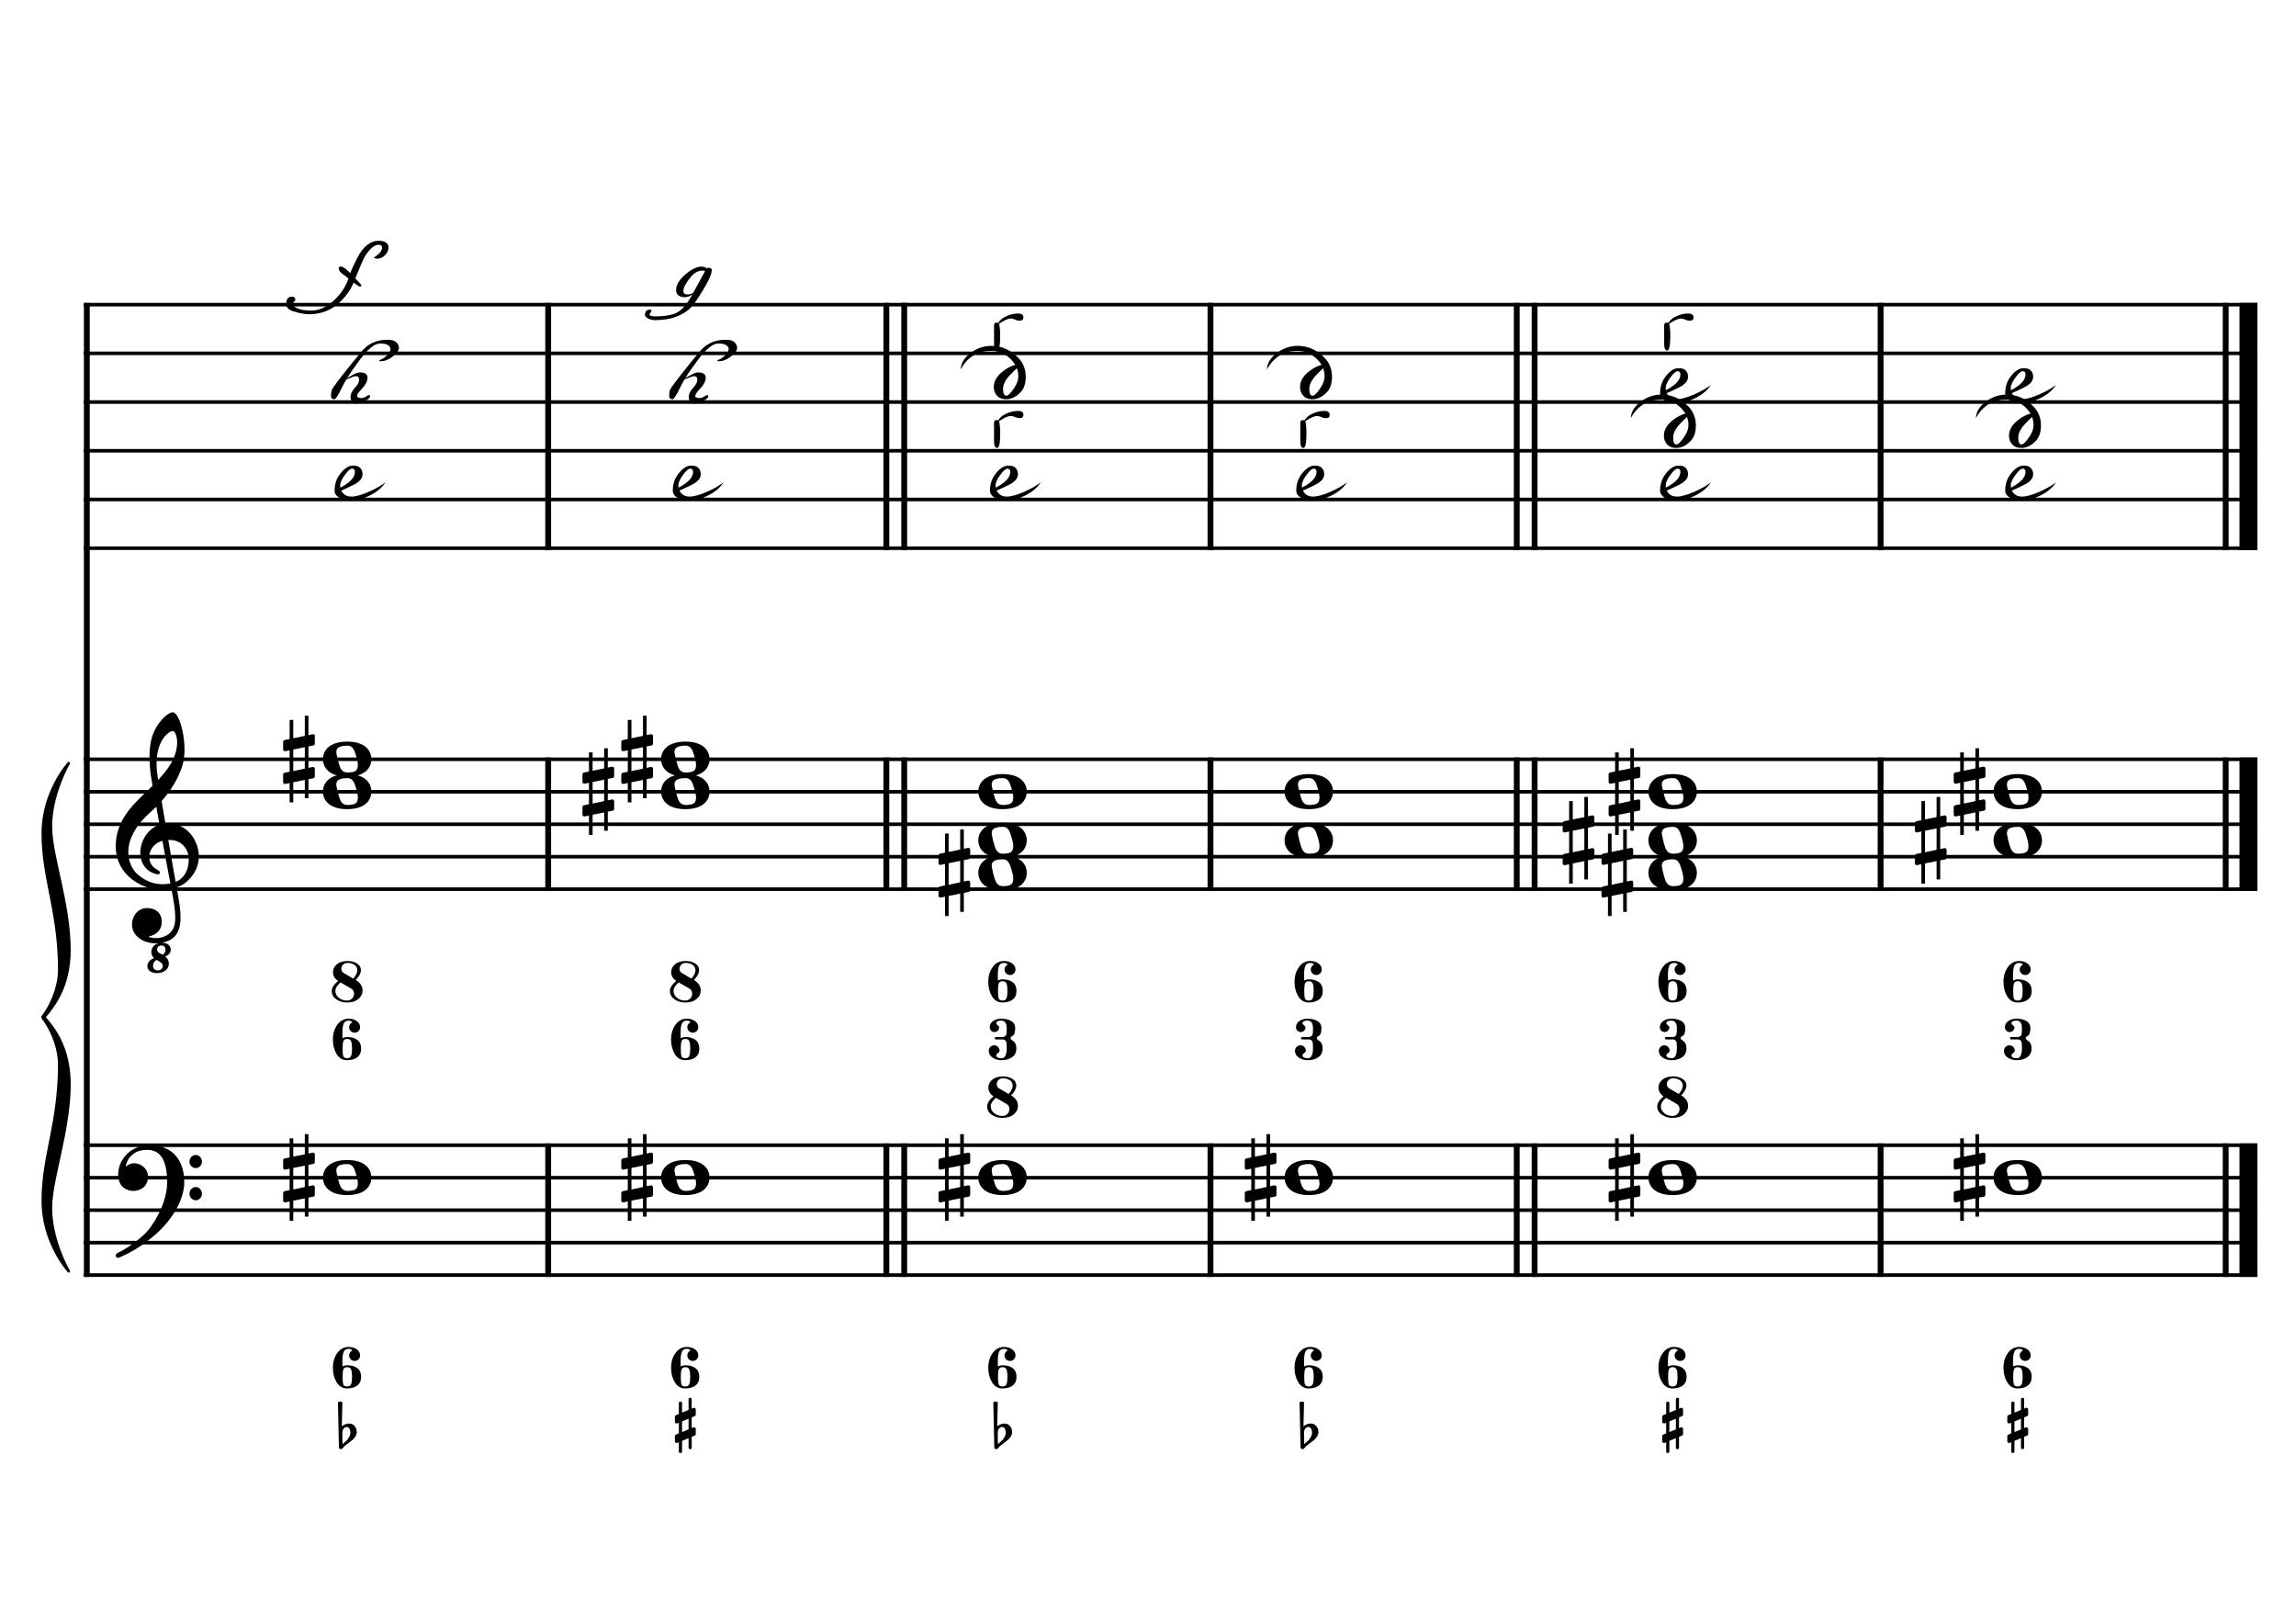 <?xml version="1.0" encoding="UTF-8" standalone="no"?>
<svg width="4209.44px" height="2976.38px" viewBox="0 0 4209.44 2976.38"
 xmlns="http://www.w3.org/2000/svg" xmlns:xlink="http://www.w3.org/1999/xlink" version="1.2" baseProfile="tiny">
<title>CordeRe (10)</title>
<desc>Generated by MuseScore 3.6.2</desc>
<polyline class="StaffLines" fill="none" stroke="#000000" stroke-width="6.55" stroke-linejoin="bevel" points="153.819,558.425 4138.58,558.425"/>
<polyline class="StaffLines" fill="none" stroke="#000000" stroke-width="6.55" stroke-linejoin="bevel" points="153.819,647.717 4138.58,647.717"/>
<polyline class="StaffLines" fill="none" stroke="#000000" stroke-width="6.55" stroke-linejoin="bevel" points="153.819,737.008 4138.58,737.008"/>
<polyline class="StaffLines" fill="none" stroke="#000000" stroke-width="6.55" stroke-linejoin="bevel" points="153.819,826.299 4138.58,826.299"/>
<polyline class="StaffLines" fill="none" stroke="#000000" stroke-width="6.55" stroke-linejoin="bevel" points="153.819,915.591 4138.58,915.591"/>
<polyline class="StaffLines" fill="none" stroke="#000000" stroke-width="6.55" stroke-linejoin="bevel" points="153.819,1004.88 4138.58,1004.88"/>
<polyline class="StaffLines" fill="none" stroke="#000000" stroke-width="6.55" stroke-linejoin="bevel" points="153.819,1391.81 4138.58,1391.81"/>
<polyline class="StaffLines" fill="none" stroke="#000000" stroke-width="6.55" stroke-linejoin="bevel" points="153.819,1451.34 4138.58,1451.34"/>
<polyline class="StaffLines" fill="none" stroke="#000000" stroke-width="6.55" stroke-linejoin="bevel" points="153.819,1510.87 4138.58,1510.87"/>
<polyline class="StaffLines" fill="none" stroke="#000000" stroke-width="6.55" stroke-linejoin="bevel" points="153.819,1570.39 4138.58,1570.39"/>
<polyline class="StaffLines" fill="none" stroke="#000000" stroke-width="6.55" stroke-linejoin="bevel" points="153.819,1629.92 4138.58,1629.92"/>
<polyline class="StaffLines" fill="none" stroke="#000000" stroke-width="6.55" stroke-linejoin="bevel" points="153.819,2099.26 4138.58,2099.26"/>
<polyline class="StaffLines" fill="none" stroke="#000000" stroke-width="6.55" stroke-linejoin="bevel" points="153.819,2158.79 4138.58,2158.79"/>
<polyline class="StaffLines" fill="none" stroke="#000000" stroke-width="6.55" stroke-linejoin="bevel" points="153.819,2218.32 4138.58,2218.32"/>
<polyline class="StaffLines" fill="none" stroke="#000000" stroke-width="6.55" stroke-linejoin="bevel" points="153.819,2277.85 4138.58,2277.85"/>
<polyline class="StaffLines" fill="none" stroke="#000000" stroke-width="6.55" stroke-linejoin="bevel" points="153.819,2337.37 4138.58,2337.37"/>
<polyline class="BarLine" fill="none" stroke="#000000" stroke-width="10.71" stroke-linejoin="bevel" points="159.176,2095.99 159.176,2340.65"/>
<polyline class="BarLine" fill="none" stroke="#000000" stroke-width="10.71" stroke-linejoin="bevel" points="1005.03,2095.99 1005.03,2340.65"/>
<polyline class="BarLine" fill="none" stroke="#000000" stroke-width="10.71" stroke-linejoin="bevel" points="1625.03,2095.99 1625.03,2340.65"/>
<polyline class="BarLine" fill="none" stroke="#000000" stroke-width="10.71" stroke-linejoin="bevel" points="1657.77,2095.99 1657.77,2340.65"/>
<polyline class="BarLine" fill="none" stroke="#000000" stroke-width="10.71" stroke-linejoin="bevel" points="2219.27,2095.99 2219.27,2340.65"/>
<polyline class="BarLine" fill="none" stroke="#000000" stroke-width="10.71" stroke-linejoin="bevel" points="2780.77,2095.99 2780.77,2340.65"/>
<polyline class="BarLine" fill="none" stroke="#000000" stroke-width="10.71" stroke-linejoin="bevel" points="2813.51,2095.99 2813.51,2340.65"/>
<polyline class="BarLine" fill="none" stroke="#000000" stroke-width="10.71" stroke-linejoin="bevel" points="3447.85,2095.99 3447.85,2340.65"/>
<polyline class="BarLine" fill="none" stroke="#000000" stroke-width="10.71" stroke-linejoin="bevel" points="4080.54,2095.99 4080.54,2340.65"/>
<polyline class="BarLine" fill="none" stroke="#000000" stroke-width="32.74" stroke-linejoin="bevel" points="4122.21,2095.99 4122.21,2340.65"/>
<polyline class="BarLine" fill="none" stroke="#000000" stroke-width="10.71" stroke-linejoin="bevel" points="159.176,1388.54 159.176,2099.26"/>
<polyline class="BarLine" fill="none" stroke="#000000" stroke-width="10.71" stroke-linejoin="bevel" points="1005.03,1388.54 1005.03,1633.2"/>
<polyline class="BarLine" fill="none" stroke="#000000" stroke-width="10.71" stroke-linejoin="bevel" points="1625.03,1388.54 1625.03,1633.2"/>
<polyline class="BarLine" fill="none" stroke="#000000" stroke-width="10.71" stroke-linejoin="bevel" points="1657.77,1388.54 1657.77,1633.2"/>
<polyline class="BarLine" fill="none" stroke="#000000" stroke-width="10.71" stroke-linejoin="bevel" points="2219.27,1388.54 2219.27,1633.2"/>
<polyline class="BarLine" fill="none" stroke="#000000" stroke-width="10.71" stroke-linejoin="bevel" points="2780.77,1388.54 2780.77,1633.2"/>
<polyline class="BarLine" fill="none" stroke="#000000" stroke-width="10.71" stroke-linejoin="bevel" points="2813.51,1388.54 2813.51,1633.2"/>
<polyline class="BarLine" fill="none" stroke="#000000" stroke-width="10.71" stroke-linejoin="bevel" points="3447.85,1388.54 3447.85,1633.2"/>
<polyline class="BarLine" fill="none" stroke="#000000" stroke-width="10.71" stroke-linejoin="bevel" points="4080.54,1388.54 4080.54,1633.2"/>
<polyline class="BarLine" fill="none" stroke="#000000" stroke-width="32.74" stroke-linejoin="bevel" points="4122.21,1388.54 4122.21,1633.2"/>
<polyline class="BarLine" fill="none" stroke="#000000" stroke-width="10.71" stroke-linejoin="bevel" points="159.176,555.151 159.176,1391.81"/>
<polyline class="BarLine" fill="none" stroke="#000000" stroke-width="10.71" stroke-linejoin="bevel" points="1005.03,555.151 1005.03,1008.16"/>
<polyline class="BarLine" fill="none" stroke="#000000" stroke-width="10.71" stroke-linejoin="bevel" points="1625.03,555.151 1625.03,1008.16"/>
<polyline class="BarLine" fill="none" stroke="#000000" stroke-width="10.71" stroke-linejoin="bevel" points="1657.77,555.151 1657.77,1008.16"/>
<polyline class="BarLine" fill="none" stroke="#000000" stroke-width="10.71" stroke-linejoin="bevel" points="2219.27,555.151 2219.27,1008.16"/>
<polyline class="BarLine" fill="none" stroke="#000000" stroke-width="10.71" stroke-linejoin="bevel" points="2780.77,555.151 2780.77,1008.16"/>
<polyline class="BarLine" fill="none" stroke="#000000" stroke-width="10.71" stroke-linejoin="bevel" points="2813.51,555.151 2813.51,1008.16"/>
<polyline class="BarLine" fill="none" stroke="#000000" stroke-width="10.71" stroke-linejoin="bevel" points="3447.85,555.151 3447.85,1008.16"/>
<polyline class="BarLine" fill="none" stroke="#000000" stroke-width="10.71" stroke-linejoin="bevel" points="4080.54,555.151 4080.54,1008.16"/>
<polyline class="BarLine" fill="none" stroke="#000000" stroke-width="32.74" stroke-linejoin="bevel" points="4122.21,555.151 4122.21,1008.16"/>
<path class="Accidental" transform="matrix(2.381,0,0,2.381,519.076,2158.79)" d="M23.3,-10.6 C23.9,-10.7 24.4,-11.4 24.4,-12 L24.4,-17.9 C24.4,-18.7 23.8,-19.3 23,-19.3 L22.8,-19.3 L19.5,-18.6 L19.5,-33.5 L16.7,-33.5 L16.7,-18 L7.8,-16.2 L7.8,-30.3 L5,-30.3 L5,-15.6 L1.1,-14.8 C0.5,-14.7 0,-14 0,-13.4 L0,-13.2 L0,-7.4 L0,-7.6 C0,-6.8 0.6,-6.2 1.4,-6.2 L1.7,-6.2 L5,-6.9 L5,9.6 L1.1,10.4 C0.5,10.5 0,11.2 0,11.8 L0,17.6 C0,18.4 0.6,19 1.4,19 L1.7,19 L5,18.3 L5,33.2 L7.8,33.2 L7.8,17.7 L16.7,15.9 L16.7,30 L19.5,30 L19.5,15.3 L23.3,14.6 C23.9,14.5 24.4,13.8 24.4,13.2 L24.4,7.3 C24.4,6.5 23.8,5.9 23,5.9 L22.8,5.9 L19.5,6.6 L19.5,-9.9 L23.3,-10.6 M7.8,9.1 L7.8,-7.5 L16.7,-9.3 L16.7,7.2 L7.8,9.1 "/>
<path class="Accidental" transform="matrix(2.381,0,0,2.381,1139.08,2158.79)" d="M23.3,-10.6 C23.9,-10.7 24.4,-11.4 24.4,-12 L24.4,-17.9 C24.4,-18.7 23.8,-19.3 23,-19.3 L22.8,-19.3 L19.5,-18.6 L19.5,-33.5 L16.7,-33.5 L16.7,-18 L7.8,-16.2 L7.8,-30.3 L5,-30.3 L5,-15.6 L1.1,-14.8 C0.5,-14.7 0,-14 0,-13.4 L0,-13.2 L0,-7.4 L0,-7.6 C0,-6.8 0.6,-6.2 1.4,-6.2 L1.7,-6.2 L5,-6.9 L5,9.6 L1.1,10.4 C0.5,10.5 0,11.2 0,11.8 L0,17.6 C0,18.4 0.6,19 1.4,19 L1.7,19 L5,18.3 L5,33.2 L7.8,33.2 L7.8,17.7 L16.7,15.9 L16.7,30 L19.5,30 L19.5,15.3 L23.3,14.6 C23.9,14.5 24.4,13.8 24.4,13.2 L24.4,7.3 C24.4,6.5 23.8,5.9 23,5.9 L22.8,5.9 L19.5,6.6 L19.5,-9.9 L23.3,-10.6 M7.8,9.1 L7.8,-7.5 L16.7,-9.3 L16.7,7.2 L7.8,9.1 "/>
<path class="Accidental" transform="matrix(2.381,0,0,2.381,1720.64,2158.79)" d="M23.3,-10.6 C23.9,-10.7 24.4,-11.4 24.4,-12 L24.4,-17.9 C24.4,-18.7 23.8,-19.3 23,-19.3 L22.8,-19.3 L19.5,-18.6 L19.5,-33.5 L16.7,-33.5 L16.7,-18 L7.8,-16.2 L7.8,-30.3 L5,-30.3 L5,-15.6 L1.1,-14.8 C0.5,-14.7 0,-14 0,-13.4 L0,-13.2 L0,-7.4 L0,-7.6 C0,-6.8 0.6,-6.2 1.4,-6.2 L1.7,-6.2 L5,-6.9 L5,9.6 L1.1,10.4 C0.5,10.5 0,11.2 0,11.8 L0,17.6 C0,18.4 0.6,19 1.4,19 L1.7,19 L5,18.3 L5,33.2 L7.8,33.2 L7.8,17.7 L16.7,15.9 L16.7,30 L19.5,30 L19.5,15.3 L23.3,14.6 C23.9,14.5 24.4,13.8 24.4,13.2 L24.4,7.3 C24.4,6.5 23.8,5.9 23,5.9 L22.8,5.9 L19.5,6.6 L19.5,-9.9 L23.3,-10.6 M7.8,9.1 L7.8,-7.5 L16.7,-9.3 L16.7,7.2 L7.8,9.1 "/>
<path class="Accidental" transform="matrix(2.381,0,0,2.381,2282.14,2158.79)" d="M23.3,-10.6 C23.9,-10.7 24.4,-11.4 24.4,-12 L24.4,-17.9 C24.4,-18.7 23.8,-19.3 23,-19.3 L22.8,-19.3 L19.5,-18.6 L19.5,-33.5 L16.7,-33.5 L16.7,-18 L7.8,-16.2 L7.8,-30.3 L5,-30.3 L5,-15.6 L1.1,-14.8 C0.5,-14.7 0,-14 0,-13.4 L0,-13.2 L0,-7.4 L0,-7.6 C0,-6.8 0.6,-6.2 1.4,-6.2 L1.7,-6.2 L5,-6.9 L5,9.6 L1.1,10.4 C0.5,10.5 0,11.2 0,11.8 L0,17.6 C0,18.4 0.6,19 1.4,19 L1.7,19 L5,18.3 L5,33.2 L7.8,33.2 L7.8,17.7 L16.7,15.9 L16.7,30 L19.5,30 L19.5,15.3 L23.3,14.6 C23.9,14.5 24.4,13.8 24.4,13.2 L24.4,7.3 C24.4,6.5 23.8,5.9 23,5.9 L22.8,5.9 L19.5,6.6 L19.5,-9.9 L23.3,-10.6 M7.8,9.1 L7.8,-7.5 L16.7,-9.3 L16.7,7.2 L7.8,9.1 "/>
<path class="Accidental" transform="matrix(2.381,0,0,2.381,2949.22,2158.79)" d="M23.3,-10.6 C23.9,-10.7 24.4,-11.4 24.4,-12 L24.4,-17.9 C24.4,-18.7 23.8,-19.3 23,-19.3 L22.8,-19.3 L19.5,-18.6 L19.5,-33.5 L16.7,-33.5 L16.7,-18 L7.8,-16.2 L7.8,-30.3 L5,-30.3 L5,-15.6 L1.1,-14.8 C0.5,-14.7 0,-14 0,-13.4 L0,-13.2 L0,-7.4 L0,-7.6 C0,-6.8 0.6,-6.2 1.4,-6.2 L1.7,-6.2 L5,-6.9 L5,9.6 L1.1,10.4 C0.5,10.5 0,11.2 0,11.8 L0,17.6 C0,18.4 0.6,19 1.4,19 L1.7,19 L5,18.3 L5,33.2 L7.8,33.2 L7.8,17.7 L16.7,15.9 L16.7,30 L19.5,30 L19.5,15.3 L23.3,14.6 C23.9,14.5 24.4,13.8 24.4,13.2 L24.4,7.3 C24.4,6.5 23.8,5.9 23,5.9 L22.8,5.9 L19.5,6.6 L19.5,-9.9 L23.3,-10.6 M7.8,9.1 L7.8,-7.5 L16.7,-9.3 L16.7,7.2 L7.8,9.1 "/>
<path class="Accidental" transform="matrix(2.381,0,0,2.381,3581.91,2158.79)" d="M23.3,-10.6 C23.9,-10.7 24.4,-11.4 24.4,-12 L24.4,-17.9 C24.4,-18.7 23.8,-19.3 23,-19.3 L22.8,-19.3 L19.5,-18.6 L19.5,-33.5 L16.7,-33.5 L16.7,-18 L7.8,-16.2 L7.8,-30.3 L5,-30.3 L5,-15.6 L1.1,-14.8 C0.5,-14.7 0,-14 0,-13.4 L0,-13.2 L0,-7.4 L0,-7.6 C0,-6.8 0.6,-6.2 1.4,-6.2 L1.7,-6.2 L5,-6.9 L5,9.6 L1.1,10.4 C0.5,10.5 0,11.2 0,11.8 L0,17.6 C0,18.4 0.6,19 1.4,19 L1.7,19 L5,18.3 L5,33.2 L7.8,33.2 L7.8,17.7 L16.7,15.9 L16.7,30 L19.5,30 L19.5,15.3 L23.3,14.6 C23.9,14.5 24.4,13.8 24.4,13.2 L24.4,7.3 C24.4,6.5 23.8,5.9 23,5.9 L22.8,5.9 L19.5,6.6 L19.5,-9.9 L23.3,-10.6 M7.8,9.1 L7.8,-7.5 L16.7,-9.3 L16.7,7.2 L7.8,9.1 "/>
<path class="Accidental" transform="matrix(2.381,0,0,2.381,519.076,1391.81)" d="M23.3,-10.6 C23.9,-10.7 24.4,-11.4 24.4,-12 L24.4,-17.9 C24.4,-18.7 23.8,-19.3 23,-19.3 L22.8,-19.3 L19.5,-18.6 L19.5,-33.5 L16.7,-33.5 L16.7,-18 L7.8,-16.2 L7.8,-30.3 L5,-30.3 L5,-15.6 L1.1,-14.8 C0.5,-14.7 0,-14 0,-13.4 L0,-13.2 L0,-7.4 L0,-7.6 C0,-6.8 0.6,-6.2 1.4,-6.2 L1.7,-6.2 L5,-6.9 L5,9.6 L1.1,10.4 C0.5,10.5 0,11.2 0,11.8 L0,17.6 C0,18.4 0.6,19 1.4,19 L1.7,19 L5,18.3 L5,33.2 L7.8,33.2 L7.8,17.7 L16.7,15.9 L16.7,30 L19.5,30 L19.5,15.3 L23.3,14.6 C23.9,14.5 24.4,13.8 24.4,13.2 L24.4,7.3 C24.4,6.5 23.8,5.9 23,5.9 L22.8,5.9 L19.5,6.6 L19.5,-9.9 L23.3,-10.6 M7.8,9.1 L7.8,-7.5 L16.7,-9.3 L16.7,7.2 L7.8,9.1 "/>
<path class="Accidental" transform="matrix(2.381,0,0,2.381,1067.89,1451.34)" d="M23.3,-10.6 C23.9,-10.7 24.4,-11.4 24.4,-12 L24.4,-17.9 C24.4,-18.7 23.8,-19.3 23,-19.3 L22.8,-19.3 L19.5,-18.6 L19.5,-33.5 L16.7,-33.5 L16.7,-18 L7.8,-16.2 L7.8,-30.3 L5,-30.3 L5,-15.6 L1.1,-14.8 C0.5,-14.7 0,-14 0,-13.4 L0,-13.2 L0,-7.4 L0,-7.6 C0,-6.8 0.6,-6.2 1.4,-6.2 L1.7,-6.2 L5,-6.9 L5,9.6 L1.1,10.4 C0.5,10.5 0,11.2 0,11.8 L0,17.6 C0,18.4 0.6,19 1.4,19 L1.7,19 L5,18.3 L5,33.2 L7.8,33.2 L7.8,17.7 L16.7,15.9 L16.7,30 L19.5,30 L19.5,15.3 L23.3,14.6 C23.9,14.5 24.4,13.8 24.4,13.2 L24.4,7.3 C24.4,6.5 23.8,5.9 23,5.9 L22.8,5.9 L19.5,6.6 L19.5,-9.9 L23.3,-10.6 M7.8,9.1 L7.8,-7.5 L16.7,-9.3 L16.7,7.2 L7.8,9.1 "/>
<path class="Accidental" transform="matrix(2.381,0,0,2.381,1139.08,1391.81)" d="M23.3,-10.6 C23.9,-10.7 24.4,-11.4 24.4,-12 L24.4,-17.9 C24.4,-18.7 23.8,-19.3 23,-19.3 L22.8,-19.3 L19.5,-18.6 L19.5,-33.5 L16.7,-33.5 L16.7,-18 L7.8,-16.2 L7.8,-30.3 L5,-30.3 L5,-15.6 L1.1,-14.8 C0.5,-14.7 0,-14 0,-13.4 L0,-13.2 L0,-7.4 L0,-7.6 C0,-6.8 0.6,-6.2 1.4,-6.2 L1.7,-6.2 L5,-6.9 L5,9.6 L1.1,10.4 C0.5,10.5 0,11.2 0,11.8 L0,17.6 C0,18.4 0.6,19 1.4,19 L1.7,19 L5,18.3 L5,33.2 L7.8,33.2 L7.8,17.7 L16.7,15.9 L16.7,30 L19.5,30 L19.5,15.3 L23.3,14.6 C23.9,14.5 24.4,13.8 24.4,13.2 L24.4,7.3 C24.4,6.5 23.8,5.9 23,5.9 L22.8,5.9 L19.5,6.6 L19.5,-9.9 L23.3,-10.6 M7.8,9.1 L7.8,-7.5 L16.7,-9.3 L16.7,7.2 L7.8,9.1 "/>
<path class="Accidental" transform="matrix(2.381,0,0,2.381,1720.64,1600.16)" d="M23.3,-10.6 C23.9,-10.7 24.4,-11.4 24.4,-12 L24.4,-17.9 C24.4,-18.7 23.8,-19.3 23,-19.3 L22.8,-19.3 L19.5,-18.6 L19.5,-33.5 L16.7,-33.5 L16.7,-18 L7.8,-16.2 L7.8,-30.3 L5,-30.3 L5,-15.6 L1.1,-14.8 C0.5,-14.7 0,-14 0,-13.4 L0,-13.2 L0,-7.4 L0,-7.6 C0,-6.8 0.6,-6.2 1.4,-6.2 L1.7,-6.2 L5,-6.9 L5,9.6 L1.1,10.4 C0.5,10.5 0,11.2 0,11.8 L0,17.6 C0,18.4 0.6,19 1.4,19 L1.7,19 L5,18.3 L5,33.2 L7.8,33.2 L7.8,17.7 L16.7,15.9 L16.7,30 L19.5,30 L19.5,15.3 L23.3,14.6 C23.9,14.5 24.4,13.8 24.4,13.2 L24.4,7.3 C24.4,6.5 23.8,5.9 23,5.9 L22.8,5.9 L19.5,6.6 L19.5,-9.9 L23.3,-10.6 M7.8,9.1 L7.8,-7.5 L16.7,-9.3 L16.7,7.2 L7.8,9.1 "/>
<path class="Accidental" transform="matrix(2.381,0,0,2.381,2936.13,1600.16)" d="M23.3,-10.6 C23.9,-10.7 24.4,-11.4 24.4,-12 L24.4,-17.9 C24.4,-18.7 23.8,-19.3 23,-19.3 L22.8,-19.3 L19.5,-18.6 L19.5,-33.5 L16.7,-33.5 L16.7,-18 L7.8,-16.2 L7.8,-30.3 L5,-30.3 L5,-15.6 L1.1,-14.8 C0.5,-14.7 0,-14 0,-13.4 L0,-13.2 L0,-7.4 L0,-7.6 C0,-6.8 0.6,-6.2 1.4,-6.2 L1.7,-6.2 L5,-6.9 L5,9.6 L1.1,10.4 C0.5,10.5 0,11.2 0,11.8 L0,17.6 C0,18.4 0.6,19 1.4,19 L1.7,19 L5,18.3 L5,33.2 L7.8,33.2 L7.8,17.7 L16.7,15.9 L16.7,30 L19.5,30 L19.5,15.3 L23.3,14.6 C23.9,14.5 24.4,13.8 24.4,13.2 L24.4,7.3 C24.4,6.5 23.8,5.9 23,5.9 L22.8,5.9 L19.5,6.6 L19.5,-9.9 L23.3,-10.6 M7.8,9.1 L7.8,-7.5 L16.7,-9.3 L16.7,7.2 L7.8,9.1 "/>
<path class="Accidental" transform="matrix(2.381,0,0,2.381,2864.93,1540.63)" d="M23.3,-10.6 C23.9,-10.7 24.4,-11.4 24.4,-12 L24.4,-17.9 C24.4,-18.7 23.8,-19.3 23,-19.3 L22.8,-19.3 L19.5,-18.6 L19.5,-33.5 L16.7,-33.5 L16.7,-18 L7.8,-16.2 L7.8,-30.3 L5,-30.3 L5,-15.6 L1.1,-14.8 C0.5,-14.7 0,-14 0,-13.4 L0,-13.2 L0,-7.4 L0,-7.6 C0,-6.8 0.6,-6.2 1.4,-6.2 L1.7,-6.2 L5,-6.9 L5,9.6 L1.1,10.4 C0.5,10.5 0,11.2 0,11.8 L0,17.6 C0,18.4 0.6,19 1.4,19 L1.7,19 L5,18.3 L5,33.2 L7.8,33.2 L7.8,17.7 L16.7,15.9 L16.7,30 L19.5,30 L19.5,15.3 L23.3,14.6 C23.9,14.5 24.4,13.8 24.4,13.2 L24.4,7.3 C24.4,6.5 23.8,5.9 23,5.9 L22.8,5.9 L19.5,6.6 L19.5,-9.9 L23.3,-10.6 M7.8,9.1 L7.8,-7.5 L16.7,-9.3 L16.7,7.2 L7.8,9.1 "/>
<path class="Accidental" transform="matrix(2.381,0,0,2.381,2949.22,1451.34)" d="M23.3,-10.6 C23.9,-10.7 24.4,-11.4 24.4,-12 L24.4,-17.9 C24.4,-18.7 23.8,-19.3 23,-19.3 L22.8,-19.3 L19.5,-18.6 L19.5,-33.5 L16.7,-33.5 L16.7,-18 L7.8,-16.2 L7.8,-30.3 L5,-30.3 L5,-15.6 L1.1,-14.8 C0.5,-14.7 0,-14 0,-13.4 L0,-13.2 L0,-7.4 L0,-7.6 C0,-6.8 0.6,-6.2 1.4,-6.2 L1.7,-6.2 L5,-6.9 L5,9.6 L1.1,10.4 C0.5,10.5 0,11.2 0,11.8 L0,17.6 C0,18.4 0.6,19 1.4,19 L1.7,19 L5,18.3 L5,33.2 L7.8,33.2 L7.8,17.7 L16.7,15.9 L16.7,30 L19.5,30 L19.5,15.3 L23.3,14.6 C23.9,14.5 24.4,13.8 24.4,13.2 L24.4,7.3 C24.4,6.5 23.8,5.9 23,5.9 L22.8,5.9 L19.5,6.6 L19.5,-9.9 L23.3,-10.6 M7.8,9.1 L7.8,-7.5 L16.7,-9.3 L16.7,7.2 L7.8,9.1 "/>
<path class="Accidental" transform="matrix(2.381,0,0,2.381,3510.72,1540.63)" d="M23.3,-10.6 C23.9,-10.7 24.4,-11.4 24.4,-12 L24.4,-17.9 C24.4,-18.7 23.8,-19.3 23,-19.3 L22.8,-19.3 L19.5,-18.6 L19.5,-33.5 L16.7,-33.5 L16.7,-18 L7.8,-16.2 L7.8,-30.3 L5,-30.3 L5,-15.6 L1.1,-14.8 C0.5,-14.7 0,-14 0,-13.4 L0,-13.2 L0,-7.4 L0,-7.6 C0,-6.8 0.6,-6.2 1.4,-6.2 L1.7,-6.2 L5,-6.9 L5,9.6 L1.1,10.4 C0.5,10.5 0,11.2 0,11.8 L0,17.6 C0,18.4 0.6,19 1.4,19 L1.7,19 L5,18.3 L5,33.2 L7.8,33.2 L7.8,17.7 L16.7,15.9 L16.7,30 L19.5,30 L19.5,15.3 L23.3,14.6 C23.9,14.5 24.4,13.8 24.4,13.2 L24.4,7.3 C24.4,6.5 23.8,5.9 23,5.9 L22.8,5.9 L19.5,6.6 L19.5,-9.9 L23.3,-10.6 M7.8,9.1 L7.8,-7.5 L16.7,-9.3 L16.7,7.2 L7.8,9.1 "/>
<path class="Accidental" transform="matrix(2.381,0,0,2.381,3581.91,1451.34)" d="M23.3,-10.6 C23.9,-10.7 24.4,-11.4 24.4,-12 L24.4,-17.9 C24.4,-18.7 23.8,-19.3 23,-19.3 L22.8,-19.3 L19.5,-18.6 L19.5,-33.5 L16.7,-33.5 L16.7,-18 L7.8,-16.2 L7.8,-30.3 L5,-30.3 L5,-15.6 L1.1,-14.8 C0.5,-14.7 0,-14 0,-13.4 L0,-13.2 L0,-7.4 L0,-7.6 C0,-6.8 0.6,-6.2 1.4,-6.2 L1.7,-6.2 L5,-6.9 L5,9.6 L1.1,10.4 C0.5,10.5 0,11.2 0,11.8 L0,17.6 C0,18.4 0.6,19 1.4,19 L1.7,19 L5,18.3 L5,33.2 L7.8,33.2 L7.8,17.7 L16.7,15.9 L16.7,30 L19.5,30 L19.5,15.3 L23.3,14.6 C23.9,14.5 24.4,13.8 24.4,13.2 L24.4,7.3 C24.4,6.5 23.8,5.9 23,5.9 L22.8,5.9 L19.5,6.6 L19.5,-9.9 L23.3,-10.6 M7.8,9.1 L7.8,-7.5 L16.7,-9.3 L16.7,7.2 L7.8,9.1 "/>
<path class="Note" transform="matrix(2.381,0,0,2.381,592.053,2158.79)" d="M18.7,-13.6 C4.9,-13.6 0,-6.6 0,-0.1 C0,6.4 4.9,13.4 18.7,13.4 C32.5,13.4 37.3,6.4 37.3,-0.1 C37.3,-6.6 32.5,-13.6 18.7,-13.6 M10.4,-4.5 C10.3,-4.9 10.3,-5.3 10.3,-5.7 C10.3,-6.5 10.5,-7.3 10.9,-8 C11.6,-9 12.8,-9.7 14.3,-10 C15.6,-10.3 16.3,-10.5 18.9,-10.5 L19,-10.5 C23,-10.5 24.3,-6.8 25.4,-3 L25.7,-2 C26.5,0.6 26.9,2.8 26.9,4.5 C26.9,5.7 26.7,6.8 26.3,7.6 C25.7,8.7 24.7,9.4 23,9.8 C22.1,10 20.6,10.1 20.6,10.1 C20.1,10.1 19.7,10.2 19.3,10.2 C16.1,10.2 14.1,9 12.7,4.7 C11.5,1 11.3,-0.1 10.4,-4.5"/>
<path class="Note" transform="matrix(2.381,0,0,2.381,1212.06,2158.79)" d="M18.7,-13.6 C4.9,-13.6 0,-6.6 0,-0.1 C0,6.4 4.9,13.4 18.7,13.4 C32.5,13.4 37.3,6.4 37.3,-0.1 C37.3,-6.6 32.5,-13.6 18.7,-13.6 M10.4,-4.5 C10.3,-4.9 10.3,-5.3 10.3,-5.7 C10.3,-6.5 10.5,-7.3 10.9,-8 C11.6,-9 12.8,-9.7 14.3,-10 C15.6,-10.3 16.3,-10.5 18.9,-10.5 L19,-10.5 C23,-10.5 24.3,-6.8 25.4,-3 L25.7,-2 C26.5,0.6 26.9,2.8 26.9,4.5 C26.9,5.7 26.7,6.8 26.3,7.6 C25.7,8.7 24.7,9.4 23,9.8 C22.1,10 20.6,10.1 20.6,10.1 C20.1,10.1 19.7,10.2 19.3,10.2 C16.1,10.2 14.1,9 12.7,4.7 C11.5,1 11.3,-0.1 10.4,-4.5"/>
<path class="Note" transform="matrix(2.381,0,0,2.381,1793.62,2158.79)" d="M18.7,-13.6 C4.9,-13.6 0,-6.6 0,-0.1 C0,6.4 4.9,13.4 18.7,13.4 C32.5,13.4 37.3,6.4 37.3,-0.1 C37.3,-6.6 32.5,-13.6 18.7,-13.6 M10.4,-4.5 C10.3,-4.9 10.3,-5.3 10.3,-5.7 C10.3,-6.5 10.5,-7.3 10.9,-8 C11.6,-9 12.8,-9.7 14.3,-10 C15.6,-10.3 16.3,-10.5 18.9,-10.5 L19,-10.5 C23,-10.5 24.3,-6.8 25.4,-3 L25.7,-2 C26.5,0.6 26.9,2.8 26.9,4.5 C26.9,5.7 26.7,6.8 26.3,7.6 C25.7,8.7 24.7,9.4 23,9.8 C22.1,10 20.6,10.1 20.6,10.1 C20.1,10.1 19.7,10.2 19.3,10.2 C16.1,10.2 14.1,9 12.7,4.7 C11.5,1 11.3,-0.1 10.4,-4.5"/>
<path class="Note" transform="matrix(2.381,0,0,2.381,2355.11,2158.79)" d="M18.7,-13.6 C4.9,-13.6 0,-6.6 0,-0.1 C0,6.4 4.9,13.4 18.7,13.4 C32.5,13.4 37.3,6.4 37.3,-0.1 C37.3,-6.6 32.5,-13.6 18.7,-13.6 M10.4,-4.5 C10.3,-4.9 10.3,-5.3 10.3,-5.7 C10.3,-6.5 10.5,-7.3 10.9,-8 C11.6,-9 12.8,-9.7 14.3,-10 C15.6,-10.3 16.3,-10.5 18.9,-10.5 L19,-10.5 C23,-10.5 24.3,-6.8 25.4,-3 L25.7,-2 C26.5,0.6 26.9,2.8 26.9,4.5 C26.9,5.7 26.7,6.8 26.3,7.6 C25.7,8.7 24.7,9.4 23,9.8 C22.1,10 20.6,10.1 20.6,10.1 C20.1,10.1 19.7,10.2 19.3,10.2 C16.1,10.2 14.1,9 12.7,4.7 C11.5,1 11.3,-0.1 10.4,-4.5"/>
<path class="Note" transform="matrix(2.381,0,0,2.381,3022.2,2158.79)" d="M18.7,-13.6 C4.9,-13.6 0,-6.6 0,-0.1 C0,6.4 4.9,13.4 18.7,13.4 C32.5,13.4 37.3,6.4 37.3,-0.1 C37.3,-6.6 32.5,-13.6 18.7,-13.6 M10.4,-4.5 C10.3,-4.9 10.3,-5.3 10.3,-5.7 C10.3,-6.5 10.5,-7.3 10.9,-8 C11.6,-9 12.8,-9.7 14.3,-10 C15.6,-10.3 16.3,-10.5 18.9,-10.5 L19,-10.5 C23,-10.5 24.3,-6.8 25.4,-3 L25.7,-2 C26.5,0.6 26.9,2.8 26.9,4.5 C26.9,5.7 26.7,6.8 26.3,7.6 C25.7,8.7 24.7,9.4 23,9.8 C22.1,10 20.6,10.1 20.6,10.1 C20.1,10.1 19.7,10.2 19.3,10.2 C16.1,10.2 14.1,9 12.7,4.7 C11.5,1 11.3,-0.1 10.4,-4.5"/>
<path class="Note" transform="matrix(2.381,0,0,2.381,3654.89,2158.79)" d="M18.7,-13.6 C4.9,-13.6 0,-6.6 0,-0.1 C0,6.4 4.9,13.4 18.7,13.4 C32.5,13.4 37.3,6.4 37.3,-0.1 C37.3,-6.6 32.5,-13.6 18.7,-13.6 M10.4,-4.5 C10.3,-4.9 10.3,-5.3 10.3,-5.7 C10.3,-6.5 10.5,-7.3 10.9,-8 C11.6,-9 12.8,-9.7 14.3,-10 C15.6,-10.3 16.3,-10.5 18.9,-10.5 L19,-10.5 C23,-10.5 24.3,-6.8 25.4,-3 L25.7,-2 C26.5,0.6 26.9,2.8 26.9,4.5 C26.9,5.7 26.7,6.8 26.3,7.6 C25.7,8.7 24.7,9.4 23,9.8 C22.1,10 20.6,10.1 20.6,10.1 C20.1,10.1 19.7,10.2 19.3,10.2 C16.1,10.2 14.1,9 12.7,4.7 C11.5,1 11.3,-0.1 10.4,-4.5"/>
<path class="Note" transform="matrix(2.381,0,0,2.381,592.053,1451.34)" d="M18.7,-13.6 C4.9,-13.6 0,-6.6 0,-0.1 C0,6.4 4.9,13.4 18.7,13.4 C32.5,13.4 37.3,6.4 37.3,-0.1 C37.3,-6.6 32.5,-13.6 18.7,-13.6 M10.4,-4.5 C10.3,-4.9 10.3,-5.3 10.3,-5.7 C10.3,-6.5 10.5,-7.3 10.9,-8 C11.6,-9 12.8,-9.7 14.3,-10 C15.6,-10.3 16.3,-10.5 18.9,-10.5 L19,-10.5 C23,-10.5 24.3,-6.8 25.4,-3 L25.7,-2 C26.5,0.6 26.9,2.8 26.9,4.5 C26.9,5.7 26.7,6.8 26.3,7.6 C25.7,8.7 24.7,9.4 23,9.8 C22.1,10 20.6,10.1 20.6,10.1 C20.1,10.1 19.7,10.2 19.3,10.2 C16.1,10.2 14.1,9 12.7,4.7 C11.5,1 11.3,-0.1 10.4,-4.5"/>
<path class="Note" transform="matrix(2.381,0,0,2.381,592.053,1391.81)" d="M18.7,-13.6 C4.9,-13.6 0,-6.6 0,-0.1 C0,6.4 4.9,13.4 18.7,13.4 C32.5,13.4 37.3,6.4 37.3,-0.1 C37.3,-6.6 32.5,-13.6 18.7,-13.6 M10.4,-4.5 C10.3,-4.9 10.3,-5.3 10.3,-5.7 C10.3,-6.5 10.5,-7.3 10.9,-8 C11.6,-9 12.8,-9.7 14.3,-10 C15.6,-10.3 16.3,-10.5 18.9,-10.5 L19,-10.5 C23,-10.5 24.3,-6.8 25.4,-3 L25.7,-2 C26.5,0.6 26.9,2.8 26.9,4.5 C26.9,5.7 26.7,6.8 26.3,7.6 C25.7,8.7 24.7,9.4 23,9.8 C22.1,10 20.6,10.1 20.6,10.1 C20.1,10.1 19.7,10.2 19.3,10.2 C16.1,10.2 14.1,9 12.7,4.7 C11.5,1 11.3,-0.1 10.4,-4.5"/>
<path class="Note" transform="matrix(2.381,0,0,2.381,1212.06,1451.34)" d="M18.7,-13.6 C4.9,-13.6 0,-6.6 0,-0.1 C0,6.4 4.9,13.4 18.7,13.4 C32.5,13.4 37.3,6.4 37.3,-0.1 C37.3,-6.6 32.5,-13.6 18.7,-13.6 M10.4,-4.5 C10.3,-4.9 10.3,-5.3 10.3,-5.7 C10.3,-6.5 10.5,-7.3 10.9,-8 C11.6,-9 12.8,-9.7 14.3,-10 C15.6,-10.3 16.3,-10.5 18.9,-10.5 L19,-10.5 C23,-10.5 24.3,-6.8 25.4,-3 L25.7,-2 C26.5,0.6 26.9,2.8 26.9,4.5 C26.9,5.7 26.7,6.8 26.3,7.6 C25.7,8.7 24.7,9.4 23,9.8 C22.1,10 20.6,10.1 20.6,10.1 C20.1,10.1 19.7,10.2 19.3,10.2 C16.1,10.2 14.1,9 12.7,4.7 C11.5,1 11.3,-0.1 10.4,-4.5"/>
<path class="Note" transform="matrix(2.381,0,0,2.381,1212.06,1391.81)" d="M18.7,-13.6 C4.9,-13.6 0,-6.6 0,-0.1 C0,6.4 4.9,13.4 18.7,13.4 C32.5,13.4 37.3,6.4 37.3,-0.1 C37.3,-6.6 32.5,-13.6 18.7,-13.6 M10.4,-4.5 C10.3,-4.9 10.3,-5.3 10.3,-5.7 C10.3,-6.5 10.5,-7.3 10.9,-8 C11.6,-9 12.8,-9.7 14.3,-10 C15.6,-10.3 16.3,-10.5 18.9,-10.5 L19,-10.5 C23,-10.5 24.3,-6.8 25.4,-3 L25.7,-2 C26.5,0.6 26.9,2.8 26.9,4.5 C26.9,5.7 26.7,6.8 26.3,7.6 C25.7,8.7 24.7,9.4 23,9.8 C22.1,10 20.6,10.1 20.6,10.1 C20.1,10.1 19.7,10.2 19.3,10.2 C16.1,10.2 14.1,9 12.7,4.7 C11.5,1 11.3,-0.1 10.4,-4.5"/>
<path class="Note" transform="matrix(2.381,0,0,2.381,1793.62,1600.16)" d="M18.7,-13.6 C4.9,-13.6 0,-6.6 0,-0.1 C0,6.4 4.9,13.4 18.7,13.4 C32.5,13.4 37.3,6.4 37.3,-0.1 C37.3,-6.6 32.5,-13.6 18.7,-13.6 M10.4,-4.5 C10.3,-4.9 10.3,-5.3 10.3,-5.7 C10.3,-6.5 10.5,-7.3 10.9,-8 C11.6,-9 12.8,-9.7 14.3,-10 C15.6,-10.3 16.3,-10.5 18.9,-10.5 L19,-10.5 C23,-10.5 24.3,-6.8 25.4,-3 L25.7,-2 C26.5,0.6 26.9,2.8 26.9,4.5 C26.9,5.7 26.7,6.8 26.3,7.6 C25.7,8.7 24.7,9.4 23,9.8 C22.1,10 20.6,10.1 20.6,10.1 C20.1,10.1 19.7,10.2 19.3,10.2 C16.1,10.2 14.1,9 12.7,4.7 C11.5,1 11.3,-0.1 10.4,-4.5"/>
<path class="Note" transform="matrix(2.381,0,0,2.381,1793.62,1540.63)" d="M18.7,-13.6 C4.9,-13.6 0,-6.6 0,-0.1 C0,6.4 4.9,13.4 18.7,13.4 C32.5,13.4 37.3,6.4 37.3,-0.1 C37.3,-6.6 32.5,-13.6 18.7,-13.6 M10.4,-4.5 C10.3,-4.9 10.3,-5.3 10.3,-5.7 C10.3,-6.5 10.5,-7.3 10.9,-8 C11.6,-9 12.8,-9.7 14.3,-10 C15.6,-10.3 16.3,-10.5 18.9,-10.5 L19,-10.5 C23,-10.5 24.3,-6.8 25.4,-3 L25.7,-2 C26.5,0.6 26.9,2.8 26.9,4.5 C26.9,5.7 26.7,6.8 26.3,7.6 C25.7,8.7 24.7,9.4 23,9.8 C22.1,10 20.6,10.1 20.6,10.1 C20.1,10.1 19.7,10.2 19.3,10.2 C16.1,10.2 14.1,9 12.7,4.7 C11.5,1 11.3,-0.1 10.4,-4.5"/>
<path class="Note" transform="matrix(2.381,0,0,2.381,1793.62,1451.34)" d="M18.7,-13.6 C4.9,-13.6 0,-6.6 0,-0.1 C0,6.4 4.9,13.4 18.7,13.4 C32.5,13.4 37.3,6.4 37.3,-0.1 C37.3,-6.6 32.5,-13.6 18.7,-13.6 M10.4,-4.5 C10.3,-4.9 10.3,-5.3 10.3,-5.7 C10.3,-6.5 10.5,-7.3 10.9,-8 C11.6,-9 12.8,-9.7 14.3,-10 C15.6,-10.3 16.3,-10.5 18.9,-10.5 L19,-10.5 C23,-10.5 24.3,-6.8 25.4,-3 L25.7,-2 C26.5,0.6 26.9,2.8 26.9,4.5 C26.9,5.7 26.7,6.8 26.3,7.6 C25.7,8.7 24.7,9.4 23,9.8 C22.1,10 20.6,10.1 20.6,10.1 C20.1,10.1 19.7,10.2 19.3,10.2 C16.1,10.2 14.1,9 12.7,4.7 C11.5,1 11.3,-0.1 10.4,-4.5"/>
<path class="Note" transform="matrix(2.381,0,0,2.381,2355.11,1540.63)" d="M18.7,-13.6 C4.9,-13.6 0,-6.6 0,-0.1 C0,6.4 4.9,13.4 18.7,13.4 C32.5,13.4 37.3,6.4 37.3,-0.1 C37.3,-6.6 32.5,-13.6 18.7,-13.6 M10.4,-4.5 C10.3,-4.9 10.3,-5.3 10.3,-5.7 C10.3,-6.5 10.5,-7.3 10.9,-8 C11.6,-9 12.8,-9.7 14.3,-10 C15.6,-10.3 16.3,-10.5 18.9,-10.5 L19,-10.5 C23,-10.5 24.3,-6.8 25.4,-3 L25.7,-2 C26.5,0.6 26.9,2.8 26.9,4.5 C26.9,5.7 26.7,6.8 26.3,7.6 C25.7,8.7 24.7,9.4 23,9.8 C22.1,10 20.6,10.1 20.6,10.1 C20.1,10.1 19.7,10.2 19.3,10.2 C16.1,10.2 14.1,9 12.7,4.7 C11.5,1 11.3,-0.1 10.4,-4.5"/>
<path class="Note" transform="matrix(2.381,0,0,2.381,2355.11,1451.34)" d="M18.7,-13.6 C4.9,-13.6 0,-6.6 0,-0.1 C0,6.4 4.9,13.4 18.7,13.4 C32.5,13.4 37.3,6.4 37.3,-0.1 C37.3,-6.6 32.5,-13.6 18.7,-13.6 M10.4,-4.5 C10.3,-4.9 10.3,-5.3 10.3,-5.7 C10.3,-6.5 10.5,-7.3 10.9,-8 C11.6,-9 12.8,-9.7 14.3,-10 C15.6,-10.3 16.3,-10.5 18.9,-10.5 L19,-10.5 C23,-10.5 24.3,-6.8 25.4,-3 L25.7,-2 C26.5,0.6 26.9,2.8 26.9,4.5 C26.9,5.7 26.7,6.8 26.3,7.6 C25.7,8.7 24.7,9.4 23,9.8 C22.1,10 20.6,10.1 20.6,10.1 C20.1,10.1 19.7,10.2 19.3,10.2 C16.1,10.2 14.1,9 12.7,4.7 C11.5,1 11.3,-0.1 10.4,-4.5"/>
<path class="Note" transform="matrix(2.381,0,0,2.381,3022.2,1600.16)" d="M18.7,-13.6 C4.9,-13.6 0,-6.6 0,-0.1 C0,6.4 4.9,13.4 18.7,13.4 C32.5,13.4 37.3,6.4 37.3,-0.1 C37.3,-6.6 32.5,-13.6 18.7,-13.6 M10.4,-4.5 C10.3,-4.9 10.3,-5.3 10.3,-5.7 C10.3,-6.5 10.5,-7.3 10.9,-8 C11.6,-9 12.8,-9.7 14.3,-10 C15.6,-10.3 16.3,-10.5 18.9,-10.5 L19,-10.5 C23,-10.5 24.3,-6.8 25.4,-3 L25.7,-2 C26.5,0.6 26.9,2.8 26.9,4.5 C26.9,5.7 26.7,6.8 26.3,7.6 C25.7,8.7 24.7,9.4 23,9.8 C22.1,10 20.6,10.1 20.6,10.1 C20.1,10.1 19.7,10.2 19.3,10.2 C16.1,10.2 14.1,9 12.7,4.7 C11.5,1 11.3,-0.1 10.4,-4.5"/>
<path class="Note" transform="matrix(2.381,0,0,2.381,3022.2,1540.63)" d="M18.7,-13.6 C4.9,-13.6 0,-6.6 0,-0.1 C0,6.4 4.9,13.4 18.7,13.4 C32.5,13.4 37.3,6.4 37.3,-0.1 C37.3,-6.6 32.5,-13.6 18.7,-13.6 M10.4,-4.5 C10.3,-4.9 10.3,-5.3 10.3,-5.7 C10.3,-6.5 10.5,-7.3 10.9,-8 C11.6,-9 12.8,-9.7 14.3,-10 C15.6,-10.3 16.3,-10.5 18.9,-10.5 L19,-10.5 C23,-10.5 24.3,-6.8 25.4,-3 L25.7,-2 C26.5,0.6 26.9,2.8 26.9,4.5 C26.9,5.7 26.7,6.8 26.3,7.6 C25.7,8.7 24.7,9.4 23,9.8 C22.1,10 20.6,10.1 20.6,10.1 C20.1,10.1 19.7,10.2 19.3,10.2 C16.1,10.2 14.1,9 12.7,4.7 C11.5,1 11.3,-0.1 10.4,-4.5"/>
<path class="Note" transform="matrix(2.381,0,0,2.381,3022.2,1451.34)" d="M18.7,-13.6 C4.9,-13.6 0,-6.6 0,-0.1 C0,6.4 4.9,13.4 18.7,13.4 C32.5,13.4 37.3,6.4 37.3,-0.1 C37.3,-6.6 32.5,-13.6 18.7,-13.6 M10.4,-4.5 C10.3,-4.9 10.3,-5.3 10.3,-5.7 C10.3,-6.5 10.5,-7.3 10.9,-8 C11.6,-9 12.8,-9.7 14.3,-10 C15.6,-10.3 16.3,-10.5 18.9,-10.5 L19,-10.5 C23,-10.5 24.3,-6.8 25.4,-3 L25.7,-2 C26.5,0.6 26.9,2.8 26.9,4.5 C26.9,5.7 26.7,6.8 26.3,7.6 C25.7,8.7 24.7,9.4 23,9.8 C22.1,10 20.6,10.1 20.6,10.1 C20.1,10.1 19.7,10.2 19.3,10.2 C16.1,10.2 14.1,9 12.7,4.7 C11.5,1 11.3,-0.1 10.4,-4.5"/>
<path class="Note" transform="matrix(2.381,0,0,2.381,3654.89,1540.63)" d="M18.7,-13.6 C4.9,-13.6 0,-6.6 0,-0.1 C0,6.4 4.9,13.4 18.7,13.4 C32.5,13.4 37.3,6.4 37.3,-0.1 C37.3,-6.6 32.5,-13.6 18.7,-13.6 M10.4,-4.5 C10.3,-4.9 10.3,-5.3 10.3,-5.7 C10.3,-6.5 10.5,-7.3 10.9,-8 C11.6,-9 12.8,-9.7 14.3,-10 C15.6,-10.3 16.3,-10.5 18.9,-10.5 L19,-10.5 C23,-10.5 24.3,-6.8 25.4,-3 L25.7,-2 C26.5,0.6 26.9,2.8 26.9,4.5 C26.9,5.7 26.7,6.8 26.3,7.6 C25.7,8.7 24.7,9.4 23,9.8 C22.1,10 20.6,10.1 20.6,10.1 C20.1,10.1 19.7,10.2 19.3,10.2 C16.1,10.2 14.1,9 12.7,4.7 C11.5,1 11.3,-0.1 10.4,-4.5"/>
<path class="Note" transform="matrix(2.381,0,0,2.381,3654.89,1451.34)" d="M18.7,-13.6 C4.9,-13.6 0,-6.6 0,-0.1 C0,6.4 4.9,13.4 18.7,13.4 C32.5,13.4 37.3,6.4 37.3,-0.1 C37.3,-6.6 32.5,-13.6 18.7,-13.6 M10.4,-4.5 C10.3,-4.9 10.3,-5.3 10.3,-5.7 C10.3,-6.5 10.5,-7.3 10.9,-8 C11.6,-9 12.8,-9.7 14.3,-10 C15.6,-10.3 16.3,-10.5 18.9,-10.5 L19,-10.5 C23,-10.5 24.3,-6.8 25.4,-3 L25.7,-2 C26.5,0.6 26.9,2.8 26.9,4.5 C26.9,5.7 26.7,6.8 26.3,7.6 C25.7,8.7 24.7,9.4 23,9.8 C22.1,10 20.6,10.1 20.6,10.1 C20.1,10.1 19.7,10.2 19.3,10.2 C16.1,10.2 14.1,9 12.7,4.7 C11.5,1 11.3,-0.1 10.4,-4.5"/>
<path class="Note" d="M706.665,884.145 C700.313,894.139 690.28,902.429 676.567,909.014 C664.636,914.748 653.48,917.614 643.098,917.614 C634.808,917.614 627.913,915.948 622.413,912.617 C616.447,908.976 613.464,904.637 613.464,899.601 C613.464,888.213 616.447,878.412 622.413,870.2 C630.547,859.044 638.76,853.466 647.049,853.466 C652.937,853.466 657.121,854.628 659.6,856.952 C663.009,859.973 664.713,864.118 664.713,869.387 C664.713,876.824 659.174,883.293 648.095,888.794 C637.326,894.139 629.85,897.626 625.666,899.253 C626.596,901.19 627.797,902.933 629.269,904.482 C632.91,908.356 637.869,910.293 644.144,910.293 C652.046,910.293 662.66,907.388 675.986,901.577 C688.769,895.921 698.996,890.111 706.665,884.145 M624.039,893.907 C629.85,890.963 635.157,887.515 639.96,883.564 C647.088,877.754 650.652,871.478 650.652,864.738 C650.652,860.942 648.909,859.044 645.422,859.044 C642.478,859.044 638.45,862.414 633.336,869.154 C626.906,877.521 623.691,884.339 623.691,889.607 C623.691,891.079 623.807,892.513 624.039,893.907"/>
<path class="Note" d="M685.747,471.896 C690.086,468.952 693.224,466.512 695.161,464.575 C698.724,460.778 700.506,457.292 700.506,454.116 C700.506,450.474 698.492,448.654 694.463,448.654 C686.638,448.654 678.271,455.549 669.362,469.339 C666.65,473.523 660.685,487.158 651.465,510.246 C658.825,517.838 662.505,522.138 662.505,523.145 C662.505,524.54 661.614,525.237 659.832,525.237 C658.438,525.237 654.603,522.874 648.328,518.148 C641.51,534.03 631.167,547.588 617.299,558.822 C603.122,570.288 586.193,576.021 566.515,576.021 C559,576.021 549.587,574.278 538.276,570.791 C529.211,568.002 524.679,563.548 524.679,557.427 C524.679,548.363 528.165,543.831 535.138,543.831 C539.322,543.831 541.413,545.767 541.413,549.641 C541.413,550.881 540.445,552.198 538.508,553.592 C537.501,554.29 536.997,555.645 536.997,557.66 C536.997,560.061 539.67,562.541 545.016,565.097 C550.827,567.886 559.349,569.281 570.582,569.281 C585.07,569.281 599.054,563.005 612.535,550.455 C624.775,539.066 633.569,525.818 638.914,510.71 C636.823,509.006 634.576,507.147 632.174,505.132 C624.737,500.716 621.018,496.184 621.018,491.536 C621.018,489.599 622.296,488.63 624.853,488.63 C628.262,488.63 632.872,491.536 638.682,497.346 C639.922,498.586 641.084,499.748 642.168,500.832 C644.88,493.395 649.219,483.943 655.184,472.477 C665.953,451.714 679.046,441.332 694.463,441.332 C699.964,441.332 704.302,442.378 707.479,444.47 C710.655,446.562 712.244,449.429 712.244,453.07 C712.244,458.88 710.113,463.8 705.852,467.829 C701.436,472.012 696.826,474.104 692.023,474.104 C687.839,474.104 685.747,473.368 685.747,471.896"/>
<path class="Note" d="M613.116,731.826 C608.932,731.826 606.84,729.928 606.84,726.132 C606.84,719.702 607.809,714.976 609.746,711.954 C617.803,700.023 635.312,677.711 662.273,645.017 C674.436,630.219 690.125,622.82 709.338,622.82 C716.776,622.82 721.928,623.866 724.794,625.958 C729.21,629.212 731.418,633.124 731.418,637.695 C731.418,642.499 727.545,647.845 719.797,653.733 C712.437,659.311 705.465,662.1 698.879,662.1 C696.323,662.1 695.044,661.829 695.044,661.286 C695.044,660.512 696.284,659.698 698.763,658.846 C702.094,657.606 705.658,655.088 709.455,651.292 C713.793,646.876 715.962,642.886 715.962,639.322 C715.962,636.921 714.297,634.635 710.965,632.466 C708.021,630.607 703.257,629.677 696.671,629.677 C687.065,629.677 674.94,639.361 660.297,658.73 C650.536,671.668 642.633,683.056 636.59,692.896 C639.534,691.269 643.059,689.293 647.165,686.969 C652.201,684.102 656.54,682.669 660.181,682.669 C669.246,682.669 673.778,685.923 673.778,692.431 C673.778,698.861 670.059,705.911 662.622,713.581 C657.353,719.004 654.719,723.033 654.719,725.667 C654.719,728.379 657.353,729.735 662.622,729.735 C665.256,729.735 667.967,728.805 670.756,726.945 C673.545,725.164 675.598,724.273 676.915,724.273 C678,724.273 678.542,724.97 678.542,726.364 C678.542,728.611 676.373,730.974 672.035,733.453 C664.752,737.637 658.903,739.729 654.487,739.729 C646.662,739.729 642.749,735.545 642.749,727.178 C642.749,721.91 645.771,716.06 651.814,709.63 C656.23,704.904 658.438,700.217 658.438,695.568 C658.438,691.54 656.269,689.526 651.93,689.526 C650.226,689.526 644.57,691.54 634.963,695.568 C632.097,700.372 629.695,704.788 627.758,708.817 C620.398,724.156 615.517,731.826 613.116,731.826"/>
<path class="Note" d="M1326.67,884.145 C1320.32,894.139 1310.29,902.429 1296.58,909.014 C1284.64,914.748 1273.49,917.614 1263.11,917.614 C1254.82,917.614 1247.92,915.948 1242.42,912.617 C1236.46,908.976 1233.47,904.637 1233.47,899.601 C1233.47,888.213 1236.46,878.412 1242.42,870.2 C1250.56,859.044 1258.77,853.466 1267.06,853.466 C1272.95,853.466 1277.13,854.628 1279.61,856.952 C1283.02,859.973 1284.72,864.118 1284.72,869.387 C1284.72,876.824 1279.18,883.293 1268.1,888.794 C1257.33,894.139 1249.86,897.626 1245.67,899.253 C1246.6,901.19 1247.81,902.933 1249.28,904.482 C1252.92,908.356 1257.88,910.293 1264.15,910.293 C1272.05,910.293 1282.67,907.388 1295.99,901.577 C1308.78,895.921 1319,890.111 1326.67,884.145 M1244.05,893.907 C1249.86,890.963 1255.17,887.515 1259.97,883.564 C1267.1,877.754 1270.66,871.478 1270.66,864.738 C1270.66,860.942 1268.92,859.044 1265.43,859.044 C1262.49,859.044 1258.46,862.414 1253.34,869.154 C1246.91,877.521 1243.7,884.339 1243.7,889.607 C1243.7,891.079 1243.82,892.513 1244.05,893.907"/>
<path class="Note" d="M1304.94,495.487 C1304.94,504.396 1294.79,523.958 1274.49,554.173 C1266.44,566.182 1254.86,574.975 1239.75,580.553 C1228.59,584.737 1215.69,586.829 1201.05,586.829 C1196.32,586.829 1192.14,585.86 1188.5,583.923 C1184.47,581.832 1182.46,579.546 1182.46,577.067 C1182.46,570.637 1185.9,567.421 1192.8,567.421 C1193.81,567.421 1194.31,568.041 1194.31,569.281 C1194.31,570.365 1193.81,571.566 1192.8,572.883 C1191.56,574.51 1190.94,575.711 1190.94,576.486 C1190.94,578.81 1194.43,579.972 1201.4,579.972 C1217.05,579.972 1229.41,578.074 1238.47,574.278 C1247.92,570.404 1257.33,560.526 1266.71,544.644 L1269.38,539.647 C1264.89,543.056 1260.43,544.76 1256.02,544.76 C1245.02,544.76 1239.52,540.305 1239.52,531.396 C1239.52,521.789 1245.98,511.679 1258.92,501.065 C1269.07,492.853 1278.1,488.747 1286,488.747 C1289.95,488.747 1293.24,489.792 1295.88,491.884 C1296.81,491.187 1297.97,490.838 1299.36,490.838 C1303.08,490.838 1304.94,492.388 1304.94,495.487 M1270.78,537.207 L1292.74,496.649 C1291.04,496.262 1289.14,496.068 1287.05,496.068 C1279.53,496.068 1272.25,500.445 1265.2,509.2 C1256.99,519.426 1252.88,527.6 1252.88,533.72 C1252.88,537.749 1255.55,539.763 1260.9,539.763 C1263.45,539.763 1266.75,538.911 1270.78,537.207"/>
<path class="Note" d="M1233.12,731.826 C1228.94,731.826 1226.85,729.928 1226.85,726.132 C1226.85,719.702 1227.82,714.976 1229.75,711.954 C1237.81,700.023 1255.32,677.711 1282.28,645.017 C1294.44,630.219 1310.13,622.82 1329.35,622.82 C1336.78,622.82 1341.94,623.866 1344.8,625.958 C1349.22,629.212 1351.43,633.124 1351.43,637.695 C1351.43,642.499 1347.55,647.845 1339.81,653.733 C1332.45,659.311 1325.47,662.1 1318.89,662.1 C1316.33,662.1 1315.05,661.829 1315.05,661.286 C1315.05,660.512 1316.29,659.698 1318.77,658.846 C1322.1,657.606 1325.67,655.088 1329.46,651.292 C1333.8,646.876 1335.97,642.886 1335.97,639.322 C1335.97,636.921 1334.3,634.635 1330.97,632.466 C1328.03,630.607 1323.26,629.677 1316.68,629.677 C1307.07,629.677 1294.95,639.361 1280.31,658.73 C1270.54,671.668 1262.64,683.056 1256.6,692.896 C1259.54,691.269 1263.07,689.293 1267.17,686.969 C1272.21,684.102 1276.55,682.669 1280.19,682.669 C1289.25,682.669 1293.79,685.923 1293.79,692.431 C1293.79,698.861 1290.07,705.911 1282.63,713.581 C1277.36,719.004 1274.73,723.033 1274.73,725.667 C1274.73,728.379 1277.36,729.735 1282.63,729.735 C1285.26,729.735 1287.98,728.805 1290.76,726.945 C1293.55,725.164 1295.61,724.273 1296.92,724.273 C1298.01,724.273 1298.55,724.97 1298.55,726.364 C1298.55,728.611 1296.38,730.974 1292.04,733.453 C1284.76,737.637 1278.91,739.729 1274.49,739.729 C1266.67,739.729 1262.76,735.545 1262.76,727.178 C1262.76,721.91 1265.78,716.06 1271.82,709.63 C1276.24,704.904 1278.45,700.217 1278.45,695.568 C1278.45,691.54 1276.28,689.526 1271.94,689.526 C1270.23,689.526 1264.58,691.54 1254.97,695.568 C1252.11,700.372 1249.7,704.788 1247.77,708.817 C1240.41,724.156 1235.53,731.826 1233.12,731.826"/>
<path class="Note" d="M1828.16,642.535 C1824.37,642.535 1822.47,638.468 1822.47,630.333 L1822.47,596.283 C1822.47,593.029 1824.06,591.402 1827.23,591.402 C1828.63,591.402 1829.67,591.518 1830.37,591.751 C1832.85,587.412 1836.92,583.771 1842.57,580.827 C1850.47,576.721 1858.49,574.668 1866.63,574.668 C1873.06,574.668 1876.27,577.069 1876.27,581.873 C1876.27,585.902 1874.1,587.916 1869.77,587.916 C1866.67,587.916 1863.72,587.219 1860.93,585.824 C1858.45,584.584 1855.82,583.965 1853.03,583.965 C1848.23,583.965 1841.14,587.102 1831.76,593.378 C1833.08,599.653 1833.74,606.974 1833.74,615.342 C1833.74,633.471 1831.88,642.535 1828.16,642.535"/>
<path class="Note" d="M1908.23,884.145 C1901.88,894.139 1891.85,902.429 1878.13,909.014 C1866.2,914.748 1855.04,917.614 1844.66,917.614 C1836.37,917.614 1829.48,915.948 1823.98,912.617 C1818.01,908.976 1815.03,904.637 1815.03,899.601 C1815.03,888.213 1818.01,878.412 1823.98,870.2 C1832.11,859.044 1840.32,853.466 1848.61,853.466 C1854.5,853.466 1858.69,854.628 1861.17,856.952 C1864.57,859.973 1866.28,864.118 1866.28,869.387 C1866.28,876.824 1860.74,883.293 1849.66,888.794 C1838.89,894.139 1831.42,897.626 1827.23,899.253 C1828.16,901.19 1829.36,902.933 1830.83,904.482 C1834.48,908.356 1839.43,910.293 1845.71,910.293 C1853.61,910.293 1864.23,907.388 1877.55,901.577 C1890.33,895.921 1900.56,890.111 1908.23,884.145 M1825.6,893.907 C1831.42,890.963 1836.72,887.515 1841.53,883.564 C1848.65,877.754 1852.22,871.478 1852.22,864.738 C1852.22,860.942 1850.47,859.044 1846.99,859.044 C1844.04,859.044 1840.02,862.414 1834.9,869.154 C1828.47,877.521 1825.26,884.339 1825.26,889.607 C1825.26,891.079 1825.37,892.513 1825.6,893.907"/>
<path class="Note" d="M1828.16,821.118 C1824.37,821.118 1822.47,817.05 1822.47,808.916 L1822.47,774.866 C1822.47,771.612 1824.06,769.985 1827.23,769.985 C1828.63,769.985 1829.67,770.101 1830.37,770.333 C1832.85,765.995 1836.92,762.354 1842.57,759.41 C1850.47,755.304 1858.49,753.25 1866.63,753.25 C1873.06,753.25 1876.27,755.652 1876.27,760.456 C1876.27,764.484 1874.1,766.499 1869.77,766.499 C1866.67,766.499 1863.72,765.801 1860.93,764.407 C1858.45,763.167 1855.82,762.547 1853.03,762.547 C1848.23,762.547 1841.14,765.685 1831.76,771.96 C1833.08,778.236 1833.74,785.557 1833.74,793.924 C1833.74,812.053 1831.88,821.118 1828.16,821.118"/>
<path class="Note" d="M1761.35,677.207 C1761.66,665.509 1768.13,655.127 1780.76,646.063 C1791.99,638.005 1804.27,633.977 1817.6,633.977 C1836.27,633.977 1852.73,641.298 1866.99,655.941 C1876.05,665.315 1880.58,676.936 1880.58,690.804 C1880.58,703.277 1877.25,712.845 1870.59,719.508 C1862.45,727.72 1853.85,731.826 1844.79,731.826 C1838.59,731.826 1833.79,730.432 1830.38,727.643 C1824.8,723.072 1822.01,716.951 1822.01,709.281 C1822.01,699.365 1826.97,690.3 1836.89,682.088 C1845.02,675.348 1853.19,670.932 1861.41,668.84 C1859.24,665.121 1856.49,661.635 1853.16,658.381 C1842.77,648.232 1831,643.157 1817.83,643.157 C1804.11,643.157 1792.76,646.14 1783.78,652.106 C1774.48,658.226 1767,666.593 1761.35,677.207 M1864.31,674.999 C1860.05,678.95 1855.79,683.173 1851.53,687.666 C1843.16,696.498 1838.98,704.865 1838.98,712.768 C1838.98,721.212 1840.92,725.435 1844.79,725.435 C1848.28,725.435 1853.16,720.67 1859.43,711.141 C1864.47,703.548 1866.99,696.576 1866.99,690.223 C1866.99,684.8 1866.09,679.725 1864.31,674.999"/>
<path class="Note" d="M2469.73,884.145 C2463.37,894.139 2453.34,902.429 2439.63,909.014 C2427.7,914.748 2416.54,917.614 2406.16,917.614 C2397.87,917.614 2390.97,915.948 2385.47,912.617 C2379.51,908.976 2376.53,904.637 2376.53,899.601 C2376.53,888.213 2379.51,878.412 2385.47,870.2 C2393.61,859.044 2401.82,853.466 2410.11,853.466 C2416,853.466 2420.18,854.628 2422.66,856.952 C2426.07,859.973 2427.78,864.118 2427.78,869.387 C2427.78,876.824 2422.24,883.293 2411.16,888.794 C2400.39,894.139 2392.91,897.626 2388.73,899.253 C2389.66,901.19 2390.86,902.933 2392.33,904.482 C2395.97,908.356 2400.93,910.293 2407.21,910.293 C2415.11,910.293 2425.72,907.388 2439.05,901.577 C2451.83,895.921 2462.06,890.111 2469.73,884.145 M2387.1,893.907 C2392.91,890.963 2398.22,887.515 2403.02,883.564 C2410.15,877.754 2413.71,871.478 2413.71,864.738 C2413.71,860.942 2411.97,859.044 2408.48,859.044 C2405.54,859.044 2401.51,862.414 2396.4,869.154 C2389.97,877.521 2386.75,884.339 2386.75,889.607 C2386.75,891.079 2386.87,892.513 2387.1,893.907"/>
<path class="Note" d="M2389.66,821.118 C2385.86,821.118 2383.96,817.05 2383.96,808.916 L2383.96,774.866 C2383.96,771.612 2385.55,769.985 2388.73,769.985 C2390.12,769.985 2391.17,770.101 2391.87,770.333 C2394.35,765.995 2398.41,762.354 2404.07,759.41 C2411.97,755.304 2419.99,753.25 2428.12,753.25 C2434.55,753.25 2437.77,755.652 2437.77,760.456 C2437.77,764.484 2435.6,766.499 2431.26,766.499 C2428.16,766.499 2425.22,765.801 2422.43,764.407 C2419.95,763.167 2417.32,762.547 2414.53,762.547 C2409.72,762.547 2402.63,765.685 2393.26,771.96 C2394.58,778.236 2395.24,785.557 2395.24,793.924 C2395.24,812.053 2393.38,821.118 2389.66,821.118"/>
<path class="Note" d="M2322.85,677.207 C2323.16,665.509 2329.62,655.127 2342.25,646.063 C2353.49,638.005 2365.77,633.977 2379.09,633.977 C2397.76,633.977 2414.23,641.298 2428.48,655.941 C2437.55,665.315 2442.08,676.936 2442.08,690.804 C2442.08,703.277 2438.75,712.845 2432.08,719.508 C2423.95,727.72 2415.35,731.826 2406.29,731.826 C2400.09,731.826 2395.28,730.432 2391.87,727.643 C2386.3,723.072 2383.51,716.951 2383.51,709.281 C2383.51,699.365 2388.47,690.3 2398.38,682.088 C2406.52,675.348 2414.69,670.932 2422.9,668.84 C2420.73,665.121 2417.98,661.635 2414.65,658.381 C2404.27,648.232 2392.49,643.157 2379.32,643.157 C2365.61,643.157 2354.26,646.14 2345.27,652.106 C2335.98,658.226 2328.5,666.593 2322.85,677.207 M2425.81,674.999 C2421.55,678.95 2417.29,683.173 2413.03,687.666 C2404.66,696.498 2400.47,704.865 2400.47,712.768 C2400.47,721.212 2402.41,725.435 2406.29,725.435 C2409.77,725.435 2414.65,720.67 2420.93,711.141 C2425.96,703.548 2428.48,696.576 2428.48,690.223 C2428.48,684.8 2427.59,679.725 2425.81,674.999"/>
<path class="Note" d="M3136.81,884.145 C3130.46,894.139 3120.42,902.429 3106.71,909.014 C3094.78,914.748 3083.62,917.614 3073.24,917.614 C3064.95,917.614 3058.06,915.948 3052.56,912.617 C3046.59,908.976 3043.61,904.637 3043.61,899.601 C3043.61,888.213 3046.59,878.412 3052.56,870.2 C3060.69,859.044 3068.9,853.466 3077.19,853.466 C3083.08,853.466 3087.27,854.628 3089.75,856.952 C3093.15,859.973 3094.86,864.118 3094.86,869.387 C3094.86,876.824 3089.32,883.293 3078.24,888.794 C3067.47,894.139 3060,897.626 3055.81,899.253 C3056.74,901.19 3057.94,902.933 3059.41,904.482 C3063.06,908.356 3068.01,910.293 3074.29,910.293 C3082.19,910.293 3092.81,907.388 3106.13,901.577 C3118.91,895.921 3129.14,890.111 3136.81,884.145 M3054.18,893.907 C3060,890.963 3065.3,887.515 3070.11,883.564 C3077.23,877.754 3080.8,871.478 3080.8,864.738 C3080.8,860.942 3079.05,859.044 3075.57,859.044 C3072.62,859.044 3068.59,862.414 3063.48,869.154 C3057.05,877.521 3053.84,884.339 3053.84,889.607 C3053.84,891.079 3053.95,892.513 3054.18,893.907"/>
<path class="Note" d="M3056.74,642.535 C3052.95,642.535 3051.05,638.468 3051.05,630.333 L3051.05,596.283 C3051.05,593.029 3052.64,591.402 3055.81,591.402 C3057.21,591.402 3058.25,591.518 3058.95,591.751 C3061.43,587.412 3065.5,583.771 3071.15,580.827 C3079.05,576.721 3087.07,574.668 3095.21,574.668 C3101.64,574.668 3104.85,577.069 3104.85,581.873 C3104.85,585.902 3102.68,587.916 3098.34,587.916 C3095.25,587.916 3092.3,587.219 3089.51,585.824 C3087.03,584.584 3084.4,583.965 3081.61,583.965 C3076.81,583.965 3069.72,587.102 3060.34,593.378 C3061.66,599.653 3062.32,606.974 3062.32,615.342 C3062.32,633.471 3060.46,642.535 3056.74,642.535"/>
<path class="Note" d="M2989.93,766.499 C2990.24,754.8 2996.71,744.418 3009.34,735.354 C3020.57,727.297 3032.85,723.268 3046.18,723.268 C3064.85,723.268 3081.31,730.589 3095.56,745.232 C3104.63,754.606 3109.16,766.227 3109.16,780.095 C3109.16,792.568 3105.83,802.137 3099.17,808.799 C3091.03,817.012 3082.43,821.118 3073.37,821.118 C3067.17,821.118 3062.37,819.723 3058.96,816.934 C3053.38,812.363 3050.59,806.243 3050.59,798.573 C3050.59,788.656 3055.55,779.592 3065.47,771.379 C3073.6,764.639 3081.77,760.223 3089.99,758.131 C3087.82,754.413 3085.07,750.926 3081.74,747.672 C3071.35,737.523 3059.58,732.449 3046.41,732.449 C3032.69,732.449 3021.34,735.431 3012.36,741.397 C3003.06,747.517 2995.58,755.885 2989.93,766.499 M3092.89,764.291 C3088.63,768.242 3084.37,772.464 3080.11,776.957 C3071.74,785.79 3067.56,794.157 3067.56,802.059 C3067.56,810.504 3069.49,814.726 3073.37,814.726 C3076.85,814.726 3081.74,809.961 3088.01,800.432 C3093.05,792.84 3095.56,785.867 3095.56,779.514 C3095.56,774.091 3094.67,769.016 3092.89,764.291"/>
<path class="Note" d="M3136.81,705.563 C3130.46,715.557 3120.42,723.846 3106.71,730.432 C3094.78,736.165 3083.62,739.031 3073.24,739.031 C3064.95,739.031 3058.06,737.366 3052.56,734.034 C3046.59,730.393 3043.61,726.055 3043.61,721.019 C3043.61,709.63 3046.59,699.83 3052.56,691.617 C3060.69,680.461 3068.9,674.883 3077.19,674.883 C3083.08,674.883 3087.27,676.045 3089.75,678.369 C3093.15,681.391 3094.86,685.536 3094.86,690.804 C3094.86,698.241 3089.32,704.71 3078.24,710.211 C3067.47,715.557 3060,719.043 3055.81,720.67 C3056.74,722.607 3057.94,724.35 3059.41,725.9 C3063.06,729.773 3068.01,731.71 3074.29,731.71 C3082.19,731.71 3092.81,728.805 3106.13,722.994 C3118.91,717.339 3129.14,711.528 3136.81,705.563 M3054.18,715.324 C3060,712.38 3065.3,708.933 3070.11,704.982 C3077.23,699.171 3080.8,692.896 3080.8,686.155 C3080.8,682.359 3079.05,680.461 3075.57,680.461 C3072.62,680.461 3068.59,683.831 3063.48,690.571 C3057.05,698.939 3053.84,705.756 3053.84,711.025 C3053.84,712.497 3053.95,713.93 3054.18,715.324"/>
<path class="Note" d="M3769.5,884.145 C3763.15,894.139 3753.11,902.429 3739.4,909.014 C3727.47,914.748 3716.31,917.614 3705.93,917.614 C3697.64,917.614 3690.75,915.948 3685.25,912.617 C3679.28,908.976 3676.3,904.637 3676.3,899.601 C3676.3,888.213 3679.28,878.412 3685.25,870.2 C3693.38,859.044 3701.59,853.466 3709.88,853.466 C3715.77,853.466 3719.95,854.628 3722.43,856.952 C3725.84,859.973 3727.55,864.118 3727.55,869.387 C3727.55,876.824 3722.01,883.293 3710.93,888.794 C3700.16,894.139 3692.68,897.626 3688.5,899.253 C3689.43,901.19 3690.63,902.933 3692.1,904.482 C3695.74,908.356 3700.7,910.293 3706.98,910.293 C3714.88,910.293 3725.49,907.388 3738.82,901.577 C3751.6,895.921 3761.83,890.111 3769.5,884.145 M3686.87,893.907 C3692.68,890.963 3697.99,887.515 3702.79,883.564 C3709.92,877.754 3713.48,871.478 3713.48,864.738 C3713.48,860.942 3711.74,859.044 3708.26,859.044 C3705.31,859.044 3701.28,862.414 3696.17,869.154 C3689.74,877.521 3686.52,884.339 3686.52,889.607 C3686.52,891.079 3686.64,892.513 3686.87,893.907"/>
<path class="Note" d="M3622.62,766.499 C3622.93,754.8 3629.4,744.418 3642.02,735.354 C3653.26,727.297 3665.54,723.268 3678.86,723.268 C3697.53,723.268 3714,730.589 3728.25,745.232 C3737.32,754.606 3741.85,766.227 3741.85,780.095 C3741.85,792.568 3738.52,802.137 3731.85,808.799 C3723.72,817.012 3715.12,821.118 3706.06,821.118 C3699.86,821.118 3695.05,819.723 3691.65,816.934 C3686.07,812.363 3683.28,806.243 3683.28,798.573 C3683.28,788.656 3688.24,779.592 3698.15,771.379 C3706.29,764.639 3714.46,760.223 3722.67,758.131 C3720.51,754.413 3717.75,750.926 3714.42,747.672 C3704.04,737.523 3692.27,732.449 3679.1,732.449 C3665.38,732.449 3654.03,735.431 3645.05,741.397 C3635.75,747.517 3628.27,755.885 3622.62,766.499 M3725.58,764.291 C3721.32,768.242 3717.06,772.464 3712.8,776.957 C3704.43,785.79 3700.25,794.157 3700.25,802.059 C3700.25,810.504 3702.18,814.726 3706.06,814.726 C3709.54,814.726 3714.42,809.961 3720.7,800.432 C3725.73,792.84 3728.25,785.867 3728.25,779.514 C3728.25,774.091 3727.36,769.016 3725.58,764.291"/>
<path class="Note" d="M3769.5,705.563 C3763.15,715.557 3753.11,723.846 3739.4,730.432 C3727.47,736.165 3716.31,739.031 3705.93,739.031 C3697.64,739.031 3690.75,737.366 3685.25,734.034 C3679.28,730.393 3676.3,726.055 3676.3,721.019 C3676.3,709.63 3679.28,699.83 3685.25,691.617 C3693.38,680.461 3701.59,674.883 3709.88,674.883 C3715.77,674.883 3719.95,676.045 3722.43,678.369 C3725.84,681.391 3727.55,685.536 3727.55,690.804 C3727.55,698.241 3722.01,704.71 3710.93,710.211 C3700.16,715.557 3692.68,719.043 3688.5,720.67 C3689.43,722.607 3690.63,724.35 3692.1,725.9 C3695.74,729.773 3700.7,731.71 3706.98,731.71 C3714.88,731.71 3725.49,728.805 3738.82,722.994 C3751.6,717.339 3761.83,711.528 3769.5,705.563 M3686.87,715.324 C3692.68,712.38 3697.99,708.933 3702.79,704.982 C3709.92,699.171 3713.48,692.896 3713.48,686.155 C3713.48,682.359 3711.74,680.461 3708.26,680.461 C3705.31,680.461 3701.28,683.831 3696.17,690.571 C3689.74,698.939 3686.52,705.756 3686.52,711.025 C3686.52,712.497 3686.64,713.93 3686.87,715.324"/>
<path class="Clef" transform="matrix(2.381,0,0,2.381,212.156,2158.79)" d="M25.4,-25.1 C17.8,-25.1 11.7,-20.7 11.6,-20.7 C5.8,-16.4 3.5,-11.3 2.6,-7.8 C2.1,-6 1.9,-4.2 1.9,-2.5 C1.9,-0.1 2.3,2.1 3.2,4 C4.4,6.7 6.7,8.6 9.7,9.6 C10.9,10 12.2,10.2 13.5,10.2 C15.7,10.2 18,9.6 19.9,8.5 C23,6.8 24.9,3.2 24.9,-0.7 C24.9,-4.2 23.1,-7.4 20.1,-9.3 C18,-10.7 16,-11.1 14.3,-11.1 C13.1,-11.1 12,-10.9 11.1,-10.6 C10.1,-10.2 8.4,-9.2 7.6,-8.5 C7.9,-10.4 9.1,-13.3 10.2,-14.9 C11.3,-16.5 13.5,-18.5 15.2,-19.4 C17.7,-20.8 20.9,-21.4 24.4,-21.4 C34.6,-21.4 39.6,-13.2 39.6,3.6 C39.6,12.9 36.1,21.8 33.1,27.7 C29.8,34.3 25.4,40.6 21.5,44.1 C11.1,53.6 1.3,58.1 1.2,58.1 C1.2,58.1 -0.3,59 0.1,60.5 C0.4,61.5 1.3,61.7 1.9,61.7 C2,61.7 2.3,61.6 2.4,61.6 C2.5,61.6 13.9,56.9 23,49.8 C28.1,46.1 32.7,42.1 36.7,37.8 C40.3,33.9 43.4,29.7 45.9,25.5 C50.3,18 52.8,10.2 52.8,3.5 C52.8,-4.8 50.6,-11.7 46.5,-16.6 C41.8,-22.2 34.7,-25.1 25.4,-25.1 M56.8,-12.4 C56.8,-9.6 59,-7.4 61.6,-7.4 C64.2,-7.4 66.4,-9.6 66.4,-12.4 C66.4,-15.2 64.2,-17.5 61.6,-17.5 C59,-17.5 56.8,-15.2 56.8,-12.4 M56.8,12.3 C56.8,15.1 59,17.4 61.6,17.4 C64.2,17.4 66.4,15.1 66.4,12.3 C66.4,9.5 64.2,7.2 61.6,7.2 C59,7.2 56.8,9.5 56.8,12.3"/>
<path class="Clef" transform="matrix(2.381,0,0,2.381,212.156,1570.39)" d="M63.37,-5.89 C62.14,-11.32 59.5,-15.14 58.72,-16.18 C55.53,-20.45 51.52,-23.3 46.83,-24.65 C43.72,-25.54 40.72,-25.65 38.3,-25.47 C37.26,-31.48 36.26,-37.36 35.35,-42.81 C40.79,-48.97 44.42,-54.77 46.69,-59.07 C50.16,-65.65 51.31,-70.23 51.36,-70.43 C53.08,-75.64 53.44,-83.34 52.34,-91.55 C51.33,-99.1 49.24,-105.81 46.89,-109.06 C45.86,-110.49 44.81,-111.22 43.77,-111.22 C42.55,-111.22 40.04,-109.98 37.15,-107.21 C34.85,-105.01 31.58,-101.12 29.02,-95.11 C26.02,-88.05 25.81,-78.56 26.16,-71.84 C26.54,-64.57 27.65,-58.88 27.66,-58.83 C27.68,-58.74 27.94,-57.24 28.39,-54.67 C28.16,-54.44 27.92,-54.22 27.67,-53.98 C26.63,-52.98 25.44,-51.84 24.06,-50.46 C23.2,-49.6 22.25,-48.69 21.25,-47.72 C12.79,-39.57 0,-27.25 0,-8.1 C0,-3.4 0.9,1.02 2.68,5.03 C4.27,8.63 6.57,11.91 9.5,14.78 C17.23,22.33 27.82,25.54 34.88,25.38 C37.83,25.31 40.46,25.07 42.85,24.62 C44.68,34.22 45.82,41.25 45.86,46.59 C45.9,53.1 44.25,57.07 40.35,59.84 C37.92,61.57 35.11,62.52 32.01,62.67 C29.42,62.79 27.16,62.32 25.73,61.91 L25.72,61.91 C25.72,61.91 25.43,61.83 25.42,61.63 C25.41,61.45 25.76,61.4 25.77,61.4 L25.79,61.4 C27.71,60.96 31.28,59.73 33.64,56.43 C35.44,53.91 36.31,49.29 34.47,45.35 C33.36,42.96 30.85,40.01 25.23,39.56 C22.74,39.36 20.47,39.87 18.47,41.07 C16.66,42.15 15.16,43.79 14.11,45.79 C11.65,50.49 12.11,56.22 15.24,60.06 C18.2,63.68 22.82,65.99 28.25,66.57 C29.1,66.66 29.95,66.7 30.8,66.7 C31.51,66.7 32.22,66.67 32.92,66.61 C31.72,66.94 30.64,67.49 29.77,68.25 C28.28,69.54 27.44,71.38 27.44,73.41 C27.44,75.28 28.06,76.65 29.55,78.04 C28.41,78.5 27.55,78.98 26.79,79.56 C25.25,80.73 24.34,82.46 24.34,84.19 C24.34,87.45 27.3,89.63 31.72,89.63 C37.13,89.63 40.91,86.63 40.91,82.35 C40.91,80.12 39.91,78.18 38.08,76.83 C41.01,75.62 42.37,73.94 42.37,71.56 C42.39,70.05 41.69,68.61 40.49,67.69 C39.28,66.74 37.62,66.24 35.69,66.24 L35.51,66.24 C38.28,65.7 40.92,64.7 43.21,63.28 C46.87,60.71 48.99,56.73 49.67,51.1 C50.23,46.46 49.84,40.55 48.44,32.48 C48.08,30.39 47.54,27.36 46.88,23.6 C52.63,21.68 56.79,18.11 60.56,12.26 C63.85,6.52 64.8,0.42 63.37,-5.89 M32.39,87.54 C30.19,87.54 28.73,86.12 28.73,84.01 C28.73,82.11 29.65,80.5 31.32,79.47 C31.68,79.66 31.77,79.71 32.11,79.88 C33.3,80.48 33.3,80.48 33.55,80.63 L33.56,80.64 C35.47,81.73 36.25,82.76 36.25,84.18 C36.24,86.09 34.59,87.54 32.39,87.54 M38.31,71.63 C38.31,73.27 37.73,74.34 36.18,75.53 C34.74,74.78 34.35,74.56 33.98,74.34 L33.88,74.28 C32.33,73.34 31.85,72.66 31.85,71.4 C31.85,69.6 33.23,68.34 35.19,68.34 C37.17,68.35 38.31,69.55 38.31,71.63 M33.15,-83.81 C34.93,-89.55 37.67,-92.8 39.66,-94.53 C41.41,-96.05 43.06,-96.76 43.98,-96.76 C44.12,-96.76 44.24,-96.74 44.34,-96.71 C44.8,-96.57 45.33,-96 45.8,-95.13 C48.11,-90.84 47.37,-84.13 46.03,-79.69 C44.4,-74.29 41.48,-68.68 32.69,-59.06 C32.52,-60.17 32.36,-61.22 32.21,-62.2 C30.95,-70.49 31.27,-77.76 33.15,-83.81 M29.15,20.31 C24.51,19.09 20.08,16.59 16.32,13.09 C15.01,11.86 13.14,9.69 11.67,6.3 C10.31,3.14 9.65,-0.29 9.7,-3.88 C9.77,-8.57 11.08,-13.39 13.59,-18.18 C16.51,-23.76 21.07,-29.29 27.13,-34.62 C28.58,-35.9 29.95,-37.18 31.24,-38.46 C32,-34.2 32.83,-29.51 33.71,-24.63 C29.86,-23.36 25.11,-20.21 22,-14.56 C18.47,-7.99 18.61,-2.47 19.34,1.01 C20.28,5.47 22.81,9.23 26.27,11.32 C27.2,11.88 31.33,14.01 33.17,13.43 C33.54,13.31 33.81,13.09 33.95,12.76 C34.46,11.59 33.44,10.95 31.88,9.99 C31.28,9.62 30.61,9.2 29.88,8.67 C26.56,6.18 25.11,1.73 26.18,-2.65 C26.76,-5.05 28.04,-7.21 29.88,-8.91 C31.55,-10.46 33.59,-11.56 35.97,-12.2 C38.01,-0.96 40.07,10.19 41.71,18.55 C41.84,19.24 41.98,19.91 42.11,20.58 C37.71,21.51 33.37,21.42 29.15,20.31 M54.9,10.1 C53.73,13.28 51.27,17.35 46.14,19.41 C46.07,18.99 45.99,18.56 45.91,18.13 C44.36,9.37 42.43,-1.61 40.47,-12.87 C50.82,-13.35 55.09,-5.91 55.98,-1.08 C56.45,1.45 56.45,5.89 54.9,10.1"/>
<path class="FiguredBass" d="M639.242,2472.56 C634.665,2472.56 631.619,2474.4 630.104,2478.08 C628.589,2481.76 627.831,2486.97 627.831,2493.71 L627.831,2504.66 C631.047,2503.36 633.83,2502.68 636.181,2502.62 C644.221,2502.62 650.545,2504.4 655.153,2507.95 C659.761,2511.51 662.064,2516.8 662.064,2523.82 C662.064,2530.84 659.73,2536.14 655.06,2539.73 C650.39,2543.32 644.097,2545.11 636.181,2545.11 C628.078,2545.11 621.739,2541.35 617.162,2533.84 C612.585,2526.32 610.297,2517.4 610.297,2507.07 C610.297,2496.81 612.956,2487.9 618.275,2480.35 C623.594,2472.81 630.583,2469.04 639.242,2469.04 C644.932,2469.04 649.849,2470.47 653.993,2473.35 C658.137,2476.23 660.209,2480.01 660.209,2484.71 C660.209,2487.44 659.219,2489.79 657.24,2491.76 C655.261,2493.74 652.895,2494.73 650.143,2494.73 C647.391,2494.73 645.025,2493.74 643.046,2491.76 C641.067,2489.79 640.077,2487.44 640.077,2484.71 C640.077,2482.05 641.067,2479.7 643.046,2477.66 C643.726,2476.86 644.685,2476.18 645.922,2475.62 C645.613,2474.82 644.994,2474.2 644.066,2473.77 C642.706,2472.96 641.098,2472.56 639.242,2472.56 M643.788,2510.5 C642.675,2507.6 640.232,2506.14 636.459,2506.14 C632.686,2506.14 630.351,2507.6 629.455,2510.5 C628.558,2513.41 628.109,2517.83 628.109,2523.77 C628.109,2530.76 628.558,2535.46 629.455,2537.87 C630.351,2540.29 632.686,2541.49 636.459,2541.49 C640.232,2541.49 642.675,2540.04 643.788,2537.13 C644.901,2534.22 645.458,2529.79 645.458,2523.82 C645.458,2517.85 644.901,2513.41 643.788,2510.5"/>
<path class="FiguredBass" d="M627.736,2625.44 L627.736,2635.46 L627.736,2637.13 C627.736,2640.9 627.891,2644.24 628.2,2647.15 C631.169,2644.61 633.488,2642.54 635.158,2640.93 C636.828,2639.32 638.452,2637.13 640.029,2634.35 C641.606,2631.56 642.395,2628.79 642.395,2626.04 C642.395,2623.29 641.807,2620.89 640.632,2618.85 C639.457,2616.81 637.849,2615.79 635.808,2615.79 C633.457,2615.79 631.556,2616.73 630.102,2618.62 C628.649,2620.51 627.86,2622.78 627.736,2625.44 M621.335,2652.62 L619.572,2570.42 C620.871,2569.62 622.232,2569.2 623.654,2569.17 C625.077,2569.14 626.438,2569.56 627.736,2570.42 L626.716,2614.58 C630.798,2611.18 635.406,2609.48 640.539,2609.48 C644.374,2609.48 647.59,2611.03 650.188,2614.12 C652.785,2617.21 654.084,2620.83 654.084,2624.98 C654.084,2627.82 653.28,2630.53 651.672,2633.09 C650.064,2635.66 648.363,2637.72 646.569,2639.26 C644.776,2640.81 642.039,2642.94 638.359,2645.66 C634.679,2648.39 632.468,2650.06 631.726,2650.67 C631.231,2651.11 630.566,2651.88 629.731,2652.99 C628.896,2654.11 628.107,2654.96 627.365,2655.54 C626.623,2656.13 625.788,2656.43 624.86,2656.43 C623.871,2656.43 623.036,2656.07 622.355,2655.36 C621.675,2654.65 621.335,2653.74 621.335,2652.62"/>
<path class="FiguredBass" d="M1259.25,2472.56 C1254.67,2472.56 1251.63,2474.4 1250.11,2478.08 C1248.6,2481.76 1247.84,2486.97 1247.84,2493.71 L1247.84,2504.66 C1251.06,2503.36 1253.84,2502.68 1256.19,2502.62 C1264.23,2502.62 1270.55,2504.4 1275.16,2507.95 C1279.77,2511.51 1282.07,2516.8 1282.07,2523.82 C1282.07,2530.84 1279.74,2536.14 1275.07,2539.73 C1270.4,2543.32 1264.11,2545.11 1256.19,2545.11 C1248.09,2545.11 1241.75,2541.35 1237.17,2533.84 C1232.59,2526.32 1230.31,2517.4 1230.31,2507.07 C1230.31,2496.81 1232.96,2487.9 1238.28,2480.35 C1243.6,2472.81 1250.59,2469.04 1259.25,2469.04 C1264.94,2469.04 1269.86,2470.47 1274,2473.35 C1278.15,2476.23 1280.22,2480.01 1280.22,2484.71 C1280.22,2487.44 1279.23,2489.79 1277.25,2491.76 C1275.27,2493.74 1272.9,2494.73 1270.15,2494.73 C1267.4,2494.73 1265.03,2493.74 1263.05,2491.76 C1261.07,2489.79 1260.09,2487.44 1260.09,2484.71 C1260.09,2482.05 1261.07,2479.7 1263.05,2477.66 C1263.73,2476.86 1264.69,2476.18 1265.93,2475.62 C1265.62,2474.82 1265,2474.2 1264.07,2473.77 C1262.71,2472.96 1261.11,2472.56 1259.25,2472.56 M1263.8,2510.5 C1262.68,2507.6 1260.24,2506.14 1256.47,2506.14 C1252.69,2506.14 1250.36,2507.6 1249.46,2510.5 C1248.57,2513.41 1248.12,2517.83 1248.12,2523.77 C1248.12,2530.76 1248.57,2535.46 1249.46,2537.87 C1250.36,2540.29 1252.69,2541.49 1256.47,2541.49 C1260.24,2541.49 1262.68,2540.04 1263.8,2537.13 C1264.91,2534.22 1265.47,2529.79 1265.47,2523.82 C1265.47,2517.85 1264.91,2513.41 1263.8,2510.5"/>
<path class="FiguredBass" d="M1250.44,2641.21 L1250.44,2660.6 C1250.44,2662.52 1249.46,2663.48 1247.51,2663.48 C1245.57,2663.48 1244.59,2662.52 1244.59,2660.6 L1244.59,2643.72 L1241.62,2644.92 C1241.31,2645.05 1240.91,2645.11 1240.42,2645.11 C1239.61,2645.11 1238.9,2644.8 1238.28,2644.18 C1237.67,2643.56 1237.36,2642.85 1237.36,2642.05 L1237.36,2632.58 C1237.36,2631.22 1238.01,2630.26 1239.3,2629.71 L1244.59,2627.48 L1244.59,2608 L1241.62,2609.2 C1241.44,2609.27 1241.19,2609.3 1240.88,2609.3 C1240.76,2609.3 1240.6,2609.3 1240.42,2609.3 C1239.49,2609.17 1238.75,2608.83 1238.19,2608.28 C1237.63,2607.72 1237.36,2607.07 1237.36,2606.33 L1237.36,2596.87 C1237.36,2595.57 1238.01,2594.64 1239.3,2594.08 L1244.59,2591.86 L1244.59,2572.09 C1244.59,2570.18 1245.57,2569.22 1247.51,2569.22 C1249.46,2569.22 1250.44,2570.18 1250.44,2572.09 L1250.44,2589.44 L1262.4,2584.43 L1262.4,2565.04 C1262.4,2563.13 1263.36,2562.17 1265.28,2562.17 C1267.2,2562.17 1268.16,2563.13 1268.16,2565.04 L1268.16,2582.11 L1271.4,2580.72 C1271.71,2580.6 1272.05,2580.54 1272.42,2580.54 C1273.23,2580.54 1273.96,2580.85 1274.6,2581.46 C1275.25,2582.08 1275.58,2582.79 1275.58,2583.6 L1275.58,2593.06 C1275.58,2594.42 1274.9,2595.38 1273.54,2595.94 L1268.16,2598.16 L1268.16,2617.74 L1271.4,2616.44 C1271.59,2616.38 1271.81,2616.35 1272.05,2616.35 C1272.18,2616.35 1272.3,2616.35 1272.42,2616.35 C1273.48,2616.53 1274.26,2616.87 1274.79,2617.37 C1275.32,2617.86 1275.58,2618.51 1275.58,2619.32 L1275.58,2628.78 C1275.58,2630.08 1274.9,2631.01 1273.54,2631.56 L1268.16,2633.79 L1268.16,2653.55 C1268.16,2655.47 1267.2,2656.43 1265.28,2656.43 C1263.36,2656.43 1262.4,2655.47 1262.4,2653.55 L1262.4,2636.2 L1250.44,2641.21 M1250.44,2625.07 L1262.4,2620.15 L1262.4,2600.58 L1250.44,2605.59 L1250.44,2625.07 "/>
<path class="FiguredBass" d="M1840.81,2472.56 C1836.23,2472.56 1833.18,2474.4 1831.67,2478.08 C1830.15,2481.76 1829.4,2486.97 1829.4,2493.71 L1829.4,2504.66 C1832.61,2503.36 1835.4,2502.68 1837.75,2502.62 C1845.79,2502.62 1852.11,2504.4 1856.72,2507.95 C1861.33,2511.51 1863.63,2516.8 1863.63,2523.82 C1863.63,2530.84 1861.3,2536.14 1856.63,2539.73 C1851.96,2543.32 1845.66,2545.11 1837.75,2545.11 C1829.64,2545.11 1823.3,2541.35 1818.73,2533.84 C1814.15,2526.32 1811.86,2517.4 1811.86,2507.07 C1811.86,2496.81 1814.52,2487.9 1819.84,2480.35 C1825.16,2472.81 1832.15,2469.04 1840.81,2469.04 C1846.5,2469.04 1851.41,2470.47 1855.56,2473.35 C1859.7,2476.23 1861.77,2480.01 1861.77,2484.71 C1861.77,2487.44 1860.78,2489.79 1858.81,2491.76 C1856.83,2493.74 1854.46,2494.73 1851.71,2494.73 C1848.96,2494.73 1846.59,2493.74 1844.61,2491.76 C1842.63,2489.79 1841.64,2487.44 1841.64,2484.71 C1841.64,2482.05 1842.63,2479.7 1844.61,2477.66 C1845.29,2476.86 1846.25,2476.18 1847.49,2475.62 C1847.18,2474.82 1846.56,2474.2 1845.63,2473.77 C1844.27,2472.96 1842.66,2472.56 1840.81,2472.56 M1845.35,2510.5 C1844.24,2507.6 1841.8,2506.14 1838.02,2506.14 C1834.25,2506.14 1831.92,2507.6 1831.02,2510.5 C1830.12,2513.41 1829.67,2517.83 1829.67,2523.77 C1829.67,2530.76 1830.12,2535.46 1831.02,2537.87 C1831.92,2540.29 1834.25,2541.49 1838.02,2541.49 C1841.8,2541.49 1844.24,2540.04 1845.35,2537.13 C1846.47,2534.22 1847.02,2529.79 1847.02,2523.82 C1847.02,2517.85 1846.47,2513.41 1845.35,2510.5"/>
<path class="FiguredBass" d="M1829.3,2625.44 L1829.3,2635.46 L1829.3,2637.13 C1829.3,2640.9 1829.46,2644.24 1829.77,2647.15 C1832.73,2644.61 1835.05,2642.54 1836.72,2640.93 C1838.39,2639.32 1840.02,2637.13 1841.59,2634.35 C1843.17,2631.56 1843.96,2628.79 1843.96,2626.04 C1843.96,2623.29 1843.37,2620.89 1842.2,2618.85 C1841.02,2616.81 1839.41,2615.79 1837.37,2615.79 C1835.02,2615.79 1833.12,2616.73 1831.67,2618.62 C1830.21,2620.51 1829.43,2622.78 1829.3,2625.44 M1822.9,2652.62 L1821.14,2570.42 C1822.44,2569.62 1823.8,2569.2 1825.22,2569.17 C1826.64,2569.14 1828,2569.56 1829.3,2570.42 L1828.28,2614.58 C1832.36,2611.18 1836.97,2609.48 1842.1,2609.48 C1845.94,2609.48 1849.16,2611.03 1851.75,2614.12 C1854.35,2617.21 1855.65,2620.83 1855.65,2624.98 C1855.65,2627.82 1854.85,2630.53 1853.24,2633.09 C1851.63,2635.66 1849.93,2637.72 1848.13,2639.26 C1846.34,2640.81 1843.6,2642.94 1839.92,2645.66 C1836.24,2648.39 1834.03,2650.06 1833.29,2650.67 C1832.8,2651.11 1832.13,2651.88 1831.3,2652.99 C1830.46,2654.11 1829.67,2654.96 1828.93,2655.54 C1828.19,2656.13 1827.35,2656.43 1826.43,2656.43 C1825.44,2656.43 1824.6,2656.07 1823.92,2655.36 C1823.24,2654.65 1822.9,2653.74 1822.9,2652.62"/>
<path class="FiguredBass" d="M2402.3,2472.56 C2397.73,2472.56 2394.68,2474.4 2393.17,2478.08 C2391.65,2481.76 2390.89,2486.97 2390.89,2493.71 L2390.89,2504.66 C2394.11,2503.36 2396.89,2502.68 2399.24,2502.62 C2407.28,2502.62 2413.61,2504.4 2418.21,2507.95 C2422.82,2511.51 2425.13,2516.8 2425.13,2523.82 C2425.13,2530.84 2422.79,2536.14 2418.12,2539.73 C2413.45,2543.32 2407.16,2545.11 2399.24,2545.11 C2391.14,2545.11 2384.8,2541.35 2380.22,2533.84 C2375.65,2526.32 2373.36,2517.4 2373.36,2507.07 C2373.36,2496.81 2376.02,2487.9 2381.34,2480.35 C2386.66,2472.81 2393.65,2469.04 2402.3,2469.04 C2407.99,2469.04 2412.91,2470.47 2417.05,2473.35 C2421.2,2476.23 2423.27,2480.01 2423.27,2484.71 C2423.27,2487.44 2422.28,2489.79 2420.3,2491.76 C2418.32,2493.74 2415.96,2494.73 2413.2,2494.73 C2410.45,2494.73 2408.09,2493.74 2406.11,2491.76 C2404.13,2489.79 2403.14,2487.44 2403.14,2484.71 C2403.14,2482.05 2404.13,2479.7 2406.11,2477.66 C2406.79,2476.86 2407.75,2476.18 2408.98,2475.62 C2408.67,2474.82 2408.06,2474.2 2407.13,2473.77 C2405.77,2472.96 2404.16,2472.56 2402.3,2472.56 M2406.85,2510.5 C2405.74,2507.6 2403.29,2506.14 2399.52,2506.14 C2395.75,2506.14 2393.41,2507.6 2392.52,2510.5 C2391.62,2513.41 2391.17,2517.83 2391.17,2523.77 C2391.17,2530.76 2391.62,2535.46 2392.52,2537.87 C2393.41,2540.29 2395.75,2541.49 2399.52,2541.49 C2403.29,2541.49 2405.74,2540.04 2406.85,2537.13 C2407.96,2534.22 2408.52,2529.79 2408.52,2523.82 C2408.52,2517.85 2407.96,2513.41 2406.85,2510.5"/>
<path class="FiguredBass" d="M2390.8,2625.44 L2390.8,2635.46 L2390.8,2637.13 C2390.8,2640.9 2390.95,2644.24 2391.26,2647.15 C2394.23,2644.61 2396.55,2642.54 2398.22,2640.93 C2399.89,2639.32 2401.51,2637.13 2403.09,2634.35 C2404.67,2631.56 2405.46,2628.79 2405.46,2626.04 C2405.46,2623.29 2404.87,2620.89 2403.69,2618.85 C2402.52,2616.81 2400.91,2615.79 2398.87,2615.79 C2396.52,2615.79 2394.62,2616.73 2393.16,2618.62 C2391.71,2620.51 2390.92,2622.78 2390.8,2625.44 M2384.4,2652.62 L2382.63,2570.42 C2383.93,2569.62 2385.29,2569.2 2386.72,2569.17 C2388.14,2569.14 2389.5,2569.56 2390.8,2570.42 L2389.78,2614.58 C2393.86,2611.18 2398.47,2609.48 2403.6,2609.48 C2407.44,2609.48 2410.65,2611.03 2413.25,2614.12 C2415.85,2617.21 2417.15,2620.83 2417.15,2624.98 C2417.15,2627.82 2416.34,2630.53 2414.73,2633.09 C2413.13,2635.66 2411.42,2637.72 2409.63,2639.26 C2407.84,2640.81 2405.1,2642.94 2401.42,2645.66 C2397.74,2648.39 2395.53,2650.06 2394.79,2650.67 C2394.29,2651.11 2393.63,2651.88 2392.79,2652.99 C2391.96,2654.11 2391.17,2654.96 2390.43,2655.54 C2389.68,2656.13 2388.85,2656.43 2387.92,2656.43 C2386.93,2656.43 2386.1,2656.07 2385.42,2655.36 C2384.74,2654.65 2384.4,2653.74 2384.4,2652.62"/>
<path class="FiguredBass" d="M3069.39,2472.56 C3064.81,2472.56 3061.76,2474.4 3060.25,2478.08 C3058.73,2481.76 3057.98,2486.97 3057.98,2493.71 L3057.98,2504.66 C3061.19,2503.36 3063.98,2502.68 3066.33,2502.62 C3074.37,2502.62 3080.69,2504.4 3085.3,2507.95 C3089.91,2511.51 3092.21,2516.8 3092.21,2523.82 C3092.21,2530.84 3089.87,2536.14 3085.21,2539.73 C3080.54,2543.32 3074.24,2545.11 3066.33,2545.11 C3058.22,2545.11 3051.88,2541.35 3047.31,2533.84 C3042.73,2526.32 3040.44,2517.4 3040.44,2507.07 C3040.44,2496.81 3043.1,2487.9 3048.42,2480.35 C3053.74,2472.81 3060.73,2469.04 3069.39,2469.04 C3075.08,2469.04 3079.99,2470.47 3084.14,2473.35 C3088.28,2476.23 3090.35,2480.01 3090.35,2484.71 C3090.35,2487.44 3089.36,2489.79 3087.39,2491.76 C3085.41,2493.74 3083.04,2494.73 3080.29,2494.73 C3077.54,2494.73 3075.17,2493.74 3073.19,2491.76 C3071.21,2489.79 3070.22,2487.44 3070.22,2484.71 C3070.22,2482.05 3071.21,2479.7 3073.19,2477.66 C3073.87,2476.86 3074.83,2476.18 3076.07,2475.62 C3075.76,2474.82 3075.14,2474.2 3074.21,2473.77 C3072.85,2472.96 3071.24,2472.56 3069.39,2472.56 M3073.93,2510.5 C3072.82,2507.6 3070.38,2506.14 3066.6,2506.14 C3062.83,2506.14 3060.5,2507.6 3059.6,2510.5 C3058.7,2513.41 3058.25,2517.83 3058.25,2523.77 C3058.25,2530.76 3058.7,2535.46 3059.6,2537.87 C3060.5,2540.29 3062.83,2541.49 3066.6,2541.49 C3070.38,2541.49 3072.82,2540.04 3073.93,2537.13 C3075.05,2534.22 3075.6,2529.79 3075.6,2523.82 C3075.6,2517.85 3075.05,2513.41 3073.93,2510.5"/>
<path class="FiguredBass" d="M3060.57,2641.21 L3060.57,2660.6 C3060.57,2662.52 3059.6,2663.48 3057.65,2663.48 C3055.7,2663.48 3054.73,2662.52 3054.73,2660.6 L3054.73,2643.72 L3051.76,2644.92 C3051.45,2645.05 3051.05,2645.11 3050.55,2645.11 C3049.75,2645.11 3049.04,2644.8 3048.42,2644.18 C3047.8,2643.56 3047.49,2642.85 3047.49,2642.05 L3047.49,2632.58 C3047.49,2631.22 3048.14,2630.26 3049.44,2629.71 L3054.73,2627.48 L3054.73,2608 L3051.76,2609.2 C3051.57,2609.27 3051.33,2609.3 3051.02,2609.3 C3050.89,2609.3 3050.74,2609.3 3050.55,2609.3 C3049.63,2609.17 3048.88,2608.83 3048.33,2608.28 C3047.77,2607.72 3047.49,2607.07 3047.49,2606.33 L3047.49,2596.87 C3047.49,2595.57 3048.14,2594.64 3049.44,2594.08 L3054.73,2591.86 L3054.73,2572.09 C3054.73,2570.18 3055.7,2569.22 3057.65,2569.22 C3059.6,2569.22 3060.57,2570.18 3060.57,2572.09 L3060.57,2589.44 L3072.54,2584.43 L3072.54,2565.04 C3072.54,2563.13 3073.5,2562.17 3075.42,2562.17 C3077.33,2562.17 3078.29,2563.13 3078.29,2565.04 L3078.29,2582.11 L3081.54,2580.72 C3081.85,2580.6 3082.19,2580.54 3082.56,2580.54 C3083.37,2580.54 3084.09,2580.85 3084.74,2581.46 C3085.39,2582.08 3085.72,2582.79 3085.72,2583.6 L3085.72,2593.06 C3085.72,2594.42 3085.04,2595.38 3083.67,2595.94 L3078.29,2598.16 L3078.29,2617.74 L3081.54,2616.44 C3081.73,2616.38 3081.94,2616.35 3082.19,2616.35 C3082.31,2616.35 3082.44,2616.35 3082.56,2616.35 C3083.61,2616.53 3084.4,2616.87 3084.93,2617.37 C3085.45,2617.86 3085.72,2618.51 3085.72,2619.32 L3085.72,2628.78 C3085.72,2630.08 3085.04,2631.01 3083.67,2631.56 L3078.29,2633.79 L3078.29,2653.55 C3078.29,2655.47 3077.33,2656.43 3075.42,2656.43 C3073.5,2656.43 3072.54,2655.47 3072.54,2653.55 L3072.54,2636.2 L3060.57,2641.21 M3060.57,2625.07 L3072.54,2620.15 L3072.54,2600.58 L3060.57,2605.59 L3060.57,2625.07 "/>
<path class="FiguredBass" d="M3702.07,2472.56 C3697.5,2472.56 3694.45,2474.4 3692.94,2478.08 C3691.42,2481.76 3690.66,2486.97 3690.66,2493.71 L3690.66,2504.66 C3693.88,2503.36 3696.66,2502.68 3699.01,2502.62 C3707.05,2502.62 3713.38,2504.4 3717.99,2507.95 C3722.59,2511.51 3724.9,2516.8 3724.9,2523.82 C3724.9,2530.84 3722.56,2536.14 3717.89,2539.73 C3713.22,2543.32 3706.93,2545.11 3699.01,2545.11 C3690.91,2545.11 3684.57,2541.35 3679.99,2533.84 C3675.42,2526.32 3673.13,2517.4 3673.13,2507.07 C3673.13,2496.81 3675.79,2487.9 3681.11,2480.35 C3686.43,2472.81 3693.42,2469.04 3702.07,2469.04 C3707.77,2469.04 3712.68,2470.47 3716.83,2473.35 C3720.97,2476.23 3723.04,2480.01 3723.04,2484.71 C3723.04,2487.44 3722.05,2489.79 3720.07,2491.76 C3718.09,2493.74 3715.73,2494.73 3712.98,2494.73 C3710.22,2494.73 3707.86,2493.74 3705.88,2491.76 C3703.9,2489.79 3702.91,2487.44 3702.91,2484.71 C3702.91,2482.05 3703.9,2479.7 3705.88,2477.66 C3706.56,2476.86 3707.52,2476.18 3708.75,2475.62 C3708.45,2474.82 3707.83,2474.2 3706.9,2473.77 C3705.54,2472.96 3703.93,2472.56 3702.07,2472.56 M3706.62,2510.5 C3705.51,2507.6 3703.06,2506.14 3699.29,2506.14 C3695.52,2506.14 3693.18,2507.6 3692.29,2510.5 C3691.39,2513.41 3690.94,2517.83 3690.94,2523.77 C3690.94,2530.76 3691.39,2535.46 3692.29,2537.87 C3693.18,2540.29 3695.52,2541.49 3699.29,2541.49 C3703.06,2541.49 3705.51,2540.04 3706.62,2537.13 C3707.73,2534.22 3708.29,2529.79 3708.29,2523.82 C3708.29,2517.85 3707.73,2513.41 3706.62,2510.5"/>
<path class="FiguredBass" d="M3693.26,2641.21 L3693.26,2660.6 C3693.26,2662.52 3692.29,2663.48 3690.34,2663.48 C3688.39,2663.48 3687.42,2662.52 3687.42,2660.6 L3687.42,2643.72 L3684.45,2644.92 C3684.14,2645.05 3683.74,2645.11 3683.24,2645.11 C3682.44,2645.11 3681.73,2644.8 3681.11,2644.18 C3680.49,2643.56 3680.18,2642.85 3680.18,2642.05 L3680.18,2632.58 C3680.18,2631.22 3680.83,2630.26 3682.13,2629.71 L3687.42,2627.48 L3687.42,2608 L3684.45,2609.2 C3684.26,2609.27 3684.02,2609.3 3683.71,2609.3 C3683.58,2609.3 3683.43,2609.3 3683.24,2609.3 C3682.31,2609.17 3681.57,2608.83 3681.02,2608.28 C3680.46,2607.72 3680.18,2607.07 3680.18,2606.33 L3680.18,2596.87 C3680.18,2595.57 3680.83,2594.64 3682.13,2594.08 L3687.42,2591.86 L3687.42,2572.09 C3687.42,2570.18 3688.39,2569.22 3690.34,2569.22 C3692.29,2569.22 3693.26,2570.18 3693.26,2572.09 L3693.26,2589.44 L3705.23,2584.43 L3705.23,2565.04 C3705.23,2563.13 3706.19,2562.17 3708.11,2562.17 C3710.02,2562.17 3710.98,2563.13 3710.98,2565.04 L3710.98,2582.11 L3714.23,2580.72 C3714.54,2580.6 3714.88,2580.54 3715.25,2580.54 C3716.05,2580.54 3716.78,2580.85 3717.43,2581.46 C3718.08,2582.08 3718.4,2582.79 3718.4,2583.6 L3718.4,2593.06 C3718.4,2594.42 3717.72,2595.38 3716.36,2595.94 L3710.98,2598.16 L3710.98,2617.74 L3714.23,2616.44 C3714.41,2616.38 3714.63,2616.35 3714.88,2616.35 C3715,2616.35 3715.13,2616.35 3715.25,2616.35 C3716.3,2616.53 3717.09,2616.87 3717.61,2617.37 C3718.14,2617.86 3718.4,2618.51 3718.4,2619.32 L3718.4,2628.78 C3718.4,2630.08 3717.72,2631.01 3716.36,2631.56 L3710.98,2633.79 L3710.98,2653.55 C3710.98,2655.47 3710.02,2656.43 3708.11,2656.43 C3706.19,2656.43 3705.23,2655.47 3705.23,2653.55 L3705.23,2636.2 L3693.26,2641.21 M3693.26,2625.07 L3705.23,2620.15 L3705.23,2600.58 L3693.26,2605.59 L3693.26,2625.07 "/>
<path class="FiguredBass" d="M647.592,1793.87 C652.54,1788.49 655.014,1783.29 655.014,1778.28 C655.014,1774.2 653.266,1770.98 649.772,1768.63 C646.278,1766.28 642.087,1765.11 637.201,1765.11 C633.738,1765.11 630.97,1766.19 628.898,1768.35 C626.826,1770.52 625.79,1773.02 625.79,1775.87 C625.79,1779.33 627.305,1781.96 630.336,1783.75 L647.592,1793.87 M652.138,1796.46 C660.549,1801.35 664.755,1807.78 664.755,1815.76 C664.755,1821.76 662.188,1826.91 657.055,1831.21 C651.921,1835.51 644.901,1837.66 635.995,1837.66 C628.511,1837.66 622.002,1835.68 616.466,1831.72 C610.931,1827.76 608.163,1822.63 608.163,1816.32 C608.163,1813.97 608.843,1811.59 610.204,1809.17 C611.565,1806.76 612.833,1804.95 614.008,1803.75 C615.183,1802.54 617.1,1800.67 619.76,1798.13 C613.575,1793.87 610.482,1788.49 610.482,1781.99 C610.482,1776.43 612.864,1771.63 617.626,1767.61 C622.388,1763.59 628.913,1761.58 637.201,1761.58 C643.819,1761.58 649.556,1763.08 654.411,1766.08 C659.266,1769.08 661.693,1773.15 661.693,1778.28 C661.693,1783.79 658.508,1789.85 652.138,1796.46 M624.306,1800.83 C617.997,1806.33 614.843,1811.49 614.843,1816.32 C614.843,1821.39 616.946,1825.63 621.151,1829.03 C625.357,1832.43 630.305,1834.13 635.995,1834.13 C639.953,1834.13 643.123,1832.86 645.504,1830.33 C647.886,1827.79 649.076,1824.85 649.076,1821.51 C649.076,1817.25 647.313,1814.09 643.788,1812.05 L624.306,1800.83 "/>
<path class="FiguredBass" d="M639.242,1870.86 C634.665,1870.86 631.619,1872.7 630.104,1876.38 C628.589,1880.06 627.831,1885.27 627.831,1892.01 L627.831,1902.96 C631.047,1901.66 633.83,1900.98 636.181,1900.92 C644.221,1900.92 650.545,1902.69 655.153,1906.25 C659.761,1909.81 662.064,1915.09 662.064,1922.11 C662.064,1929.13 659.73,1934.44 655.06,1938.03 C650.39,1941.61 644.097,1943.41 636.181,1943.41 C628.078,1943.41 621.739,1939.65 617.162,1932.13 C612.585,1924.62 610.297,1915.7 610.297,1905.37 C610.297,1895.1 612.956,1886.2 618.275,1878.65 C623.594,1871.1 630.583,1867.33 639.242,1867.33 C644.932,1867.33 649.849,1868.77 653.993,1871.65 C658.137,1874.52 660.209,1878.31 660.209,1883.01 C660.209,1885.73 659.219,1888.08 657.24,1890.06 C655.261,1892.04 652.895,1893.03 650.143,1893.03 C647.391,1893.03 645.025,1892.04 643.046,1890.06 C641.067,1888.08 640.077,1885.73 640.077,1883.01 C640.077,1880.35 641.067,1878 643.046,1875.96 C643.726,1875.16 644.685,1874.48 645.922,1873.92 C645.613,1873.11 644.994,1872.5 644.066,1872.06 C642.706,1871.26 641.098,1870.86 639.242,1870.86 M643.788,1908.8 C642.675,1905.89 640.232,1904.44 636.459,1904.44 C632.686,1904.44 630.351,1905.89 629.455,1908.8 C628.558,1911.71 628.109,1916.13 628.109,1922.07 C628.109,1929.06 628.558,1933.76 629.455,1936.17 C630.351,1938.58 632.686,1939.79 636.459,1939.79 C640.232,1939.79 642.675,1938.33 643.788,1935.43 C644.901,1932.52 645.458,1928.08 645.458,1922.11 C645.458,1916.15 644.901,1911.71 643.788,1908.8"/>
<path class="FiguredBass" d="M1267.6,1793.87 C1272.55,1788.49 1275.02,1783.29 1275.02,1778.28 C1275.02,1774.2 1273.27,1770.98 1269.78,1768.63 C1266.29,1766.28 1262.1,1765.11 1257.21,1765.11 C1253.75,1765.11 1250.98,1766.19 1248.91,1768.35 C1246.83,1770.52 1245.8,1773.02 1245.8,1775.87 C1245.8,1779.33 1247.31,1781.96 1250.34,1783.75 L1267.6,1793.87 M1272.15,1796.46 C1280.56,1801.35 1284.76,1807.78 1284.76,1815.76 C1284.76,1821.76 1282.2,1826.91 1277.06,1831.21 C1271.93,1835.51 1264.91,1837.66 1256,1837.66 C1248.52,1837.66 1242.01,1835.68 1236.47,1831.72 C1230.94,1827.76 1228.17,1822.63 1228.17,1816.32 C1228.17,1813.97 1228.85,1811.59 1230.21,1809.17 C1231.57,1806.76 1232.84,1804.95 1234.02,1803.75 C1235.19,1802.54 1237.11,1800.67 1239.77,1798.13 C1233.58,1793.87 1230.49,1788.49 1230.49,1781.99 C1230.49,1776.43 1232.87,1771.63 1237.63,1767.61 C1242.4,1763.59 1248.92,1761.58 1257.21,1761.58 C1263.83,1761.58 1269.56,1763.08 1274.42,1766.08 C1279.27,1769.08 1281.7,1773.15 1281.7,1778.28 C1281.7,1783.79 1278.52,1789.85 1272.15,1796.46 M1244.31,1800.83 C1238.01,1806.33 1234.85,1811.49 1234.85,1816.32 C1234.85,1821.39 1236.95,1825.63 1241.16,1829.03 C1245.37,1832.43 1250.31,1834.13 1256,1834.13 C1259.96,1834.13 1263.13,1832.86 1265.51,1830.33 C1267.89,1827.79 1269.08,1824.85 1269.08,1821.51 C1269.08,1817.25 1267.32,1814.09 1263.8,1812.05 L1244.31,1800.83 "/>
<path class="FiguredBass" d="M1259.25,1870.86 C1254.67,1870.86 1251.63,1872.7 1250.11,1876.38 C1248.6,1880.06 1247.84,1885.27 1247.84,1892.01 L1247.84,1902.96 C1251.06,1901.66 1253.84,1900.98 1256.19,1900.92 C1264.23,1900.92 1270.55,1902.69 1275.16,1906.25 C1279.77,1909.81 1282.07,1915.09 1282.07,1922.11 C1282.07,1929.13 1279.74,1934.44 1275.07,1938.03 C1270.4,1941.61 1264.11,1943.41 1256.19,1943.41 C1248.09,1943.41 1241.75,1939.65 1237.17,1932.13 C1232.59,1924.62 1230.31,1915.7 1230.31,1905.37 C1230.31,1895.1 1232.96,1886.2 1238.28,1878.65 C1243.6,1871.1 1250.59,1867.33 1259.25,1867.33 C1264.94,1867.33 1269.86,1868.77 1274,1871.65 C1278.15,1874.52 1280.22,1878.31 1280.22,1883.01 C1280.22,1885.73 1279.23,1888.08 1277.25,1890.06 C1275.27,1892.04 1272.9,1893.03 1270.15,1893.03 C1267.4,1893.03 1265.03,1892.04 1263.05,1890.06 C1261.07,1888.08 1260.09,1885.73 1260.09,1883.01 C1260.09,1880.35 1261.07,1878 1263.05,1875.96 C1263.73,1875.16 1264.69,1874.48 1265.93,1873.92 C1265.62,1873.11 1265,1872.5 1264.07,1872.06 C1262.71,1871.26 1261.11,1870.86 1259.25,1870.86 M1263.8,1908.8 C1262.68,1905.89 1260.24,1904.44 1256.47,1904.44 C1252.69,1904.44 1250.36,1905.89 1249.46,1908.8 C1248.57,1911.71 1248.12,1916.13 1248.12,1922.07 C1248.12,1929.06 1248.57,1933.76 1249.46,1936.17 C1250.36,1938.58 1252.69,1939.79 1256.47,1939.79 C1260.24,1939.79 1262.68,1938.33 1263.8,1935.43 C1264.91,1932.52 1265.47,1928.08 1265.47,1922.11 C1265.47,1916.15 1264.91,1911.71 1263.8,1908.8"/>
<path class="FiguredBass" d="M1840.81,1765.11 C1836.23,1765.11 1833.18,1766.95 1831.67,1770.63 C1830.15,1774.31 1829.4,1779.52 1829.4,1786.26 L1829.4,1797.21 C1832.61,1795.91 1835.4,1795.23 1837.75,1795.17 C1845.79,1795.17 1852.11,1796.94 1856.72,1800.5 C1861.33,1804.06 1863.63,1809.34 1863.63,1816.36 C1863.63,1823.38 1861.3,1828.69 1856.63,1832.28 C1851.96,1835.86 1845.66,1837.66 1837.75,1837.66 C1829.64,1837.66 1823.3,1833.9 1818.73,1826.38 C1814.15,1818.87 1811.86,1809.95 1811.86,1799.62 C1811.86,1789.35 1814.52,1780.45 1819.84,1772.9 C1825.16,1765.35 1832.15,1761.58 1840.81,1761.58 C1846.5,1761.58 1851.41,1763.02 1855.56,1765.9 C1859.7,1768.77 1861.77,1772.56 1861.77,1777.26 C1861.77,1779.98 1860.78,1782.33 1858.81,1784.31 C1856.83,1786.29 1854.46,1787.28 1851.71,1787.28 C1848.96,1787.28 1846.59,1786.29 1844.61,1784.31 C1842.63,1782.33 1841.64,1779.98 1841.64,1777.26 C1841.64,1774.6 1842.63,1772.25 1844.61,1770.21 C1845.29,1769.41 1846.25,1768.73 1847.49,1768.17 C1847.18,1767.36 1846.56,1766.75 1845.63,1766.31 C1844.27,1765.51 1842.66,1765.11 1840.81,1765.11 M1845.35,1803.05 C1844.24,1800.14 1841.8,1798.69 1838.02,1798.69 C1834.25,1798.69 1831.92,1800.14 1831.02,1803.05 C1830.12,1805.96 1829.67,1810.38 1829.67,1816.32 C1829.67,1823.31 1830.12,1828.01 1831.02,1830.42 C1831.92,1832.83 1834.25,1834.04 1838.02,1834.04 C1841.8,1834.04 1844.24,1832.58 1845.35,1829.68 C1846.47,1826.77 1847.02,1822.33 1847.02,1816.36 C1847.02,1810.4 1846.47,1805.96 1845.35,1803.05"/>
<path class="FiguredBass" d="M1852.68,1903.05 C1852.68,1904.04 1853.24,1905 1854.35,1905.93 C1855.47,1906.85 1856.69,1907.73 1858.02,1908.57 C1859.35,1909.4 1860.57,1910.98 1861.68,1913.3 C1862.79,1915.62 1863.35,1918.54 1863.35,1922.07 C1863.35,1928.87 1860.78,1934.13 1855.65,1937.84 C1850.52,1941.55 1844.02,1943.41 1836.17,1943.41 C1829.86,1943.41 1824.37,1941.83 1819.7,1938.67 C1815.03,1935.52 1812.7,1931.38 1812.7,1926.24 C1812.7,1923.52 1813.69,1921.16 1815.67,1919.15 C1817.65,1917.14 1820.01,1916.13 1822.76,1916.13 C1825.52,1916.13 1827.85,1917.12 1829.77,1919.1 C1831.68,1921.08 1832.64,1923.46 1832.64,1926.24 C1832.64,1927.48 1831.62,1928.83 1829.58,1930.28 C1827.54,1931.73 1826.52,1933.08 1826.52,1934.31 C1826.52,1936.23 1827.46,1937.64 1829.35,1938.54 C1831.24,1939.43 1833.51,1939.88 1836.17,1939.88 C1839.63,1939.88 1842.09,1938.16 1843.54,1934.73 C1845,1931.3 1845.72,1927.08 1845.72,1922.07 L1845.72,1919.66 C1845.72,1916.32 1845.62,1913.78 1845.4,1912.05 C1845.18,1910.32 1844.5,1908.77 1843.36,1907.41 C1842.21,1906.05 1840.47,1905.37 1838.12,1905.37 L1825.96,1905.37 C1824.54,1905.37 1823.83,1904.6 1823.83,1903.05 C1823.83,1901.63 1824.54,1900.92 1825.96,1900.92 L1838.12,1900.92 C1840.65,1900.92 1842.63,1899.96 1844.05,1898.04 C1844.55,1897.36 1844.95,1896.25 1845.26,1894.7 C1845.57,1892.66 1845.72,1889.72 1845.72,1885.89 L1845.72,1884.68 C1845.72,1875.47 1842.32,1870.86 1835.52,1870.86 C1829.52,1870.86 1826.52,1872.53 1826.52,1875.87 C1826.52,1876.98 1827.43,1878.17 1829.26,1879.44 C1831.08,1880.71 1831.99,1881.9 1831.99,1883.01 C1831.99,1885.42 1831.14,1887.49 1829.44,1889.23 C1827.74,1890.96 1825.67,1891.82 1823.23,1891.82 C1820.78,1891.82 1818.73,1890.96 1817.06,1889.23 C1815.39,1887.49 1814.55,1885.42 1814.55,1883.01 C1814.55,1878.25 1816.62,1874.44 1820.77,1871.6 C1824.91,1868.75 1829.83,1867.33 1835.52,1867.33 C1843,1867.33 1849.16,1868.77 1853.98,1871.65 C1858.81,1874.52 1861.22,1878.87 1861.22,1884.68 C1861.22,1888.82 1860.78,1892.04 1859.92,1894.33 C1859.05,1896.62 1858.06,1898.01 1856.95,1898.5 C1855.84,1899 1854.85,1899.57 1853.98,1900.22 C1853.12,1900.87 1852.68,1901.81 1852.68,1903.05"/>
<path class="FiguredBass" d="M1849.16,2005.37 C1854.11,1999.99 1856.58,1994.79 1856.58,1989.78 C1856.58,1985.7 1854.83,1982.48 1851.34,1980.13 C1847.84,1977.78 1843.65,1976.61 1838.77,1976.61 C1835.3,1976.61 1832.54,1977.69 1830.46,1979.85 C1828.39,1982.02 1827.36,1984.52 1827.36,1987.37 C1827.36,1990.83 1828.87,1993.46 1831.9,1995.25 L1849.16,2005.37 M1853.7,2007.96 C1862.11,2012.85 1866.32,2019.28 1866.32,2027.26 C1866.32,2033.26 1863.75,2038.41 1858.62,2042.71 C1853.49,2047.01 1846.47,2049.16 1837.56,2049.16 C1830.08,2049.16 1823.57,2047.18 1818.03,2043.22 C1812.5,2039.26 1809.73,2034.13 1809.73,2027.82 C1809.73,2025.47 1810.41,2023.09 1811.77,2020.67 C1813.13,2018.26 1814.4,2016.45 1815.57,2015.25 C1816.75,2014.04 1818.67,2012.17 1821.33,2009.63 C1815.14,2005.37 1812.05,1999.99 1812.05,1993.49 C1812.05,1987.93 1814.43,1983.13 1819.19,1979.11 C1823.95,1975.09 1830.48,1973.08 1838.77,1973.08 C1845.38,1973.08 1851.12,1974.58 1855.98,1977.58 C1860.83,1980.58 1863.26,1984.65 1863.26,1989.78 C1863.26,1995.29 1860.07,2001.35 1853.7,2007.96 M1825.87,2012.33 C1819.56,2017.83 1816.41,2022.99 1816.41,2027.82 C1816.41,2032.89 1818.51,2037.13 1822.72,2040.53 C1826.92,2043.93 1831.87,2045.63 1837.56,2045.63 C1841.52,2045.63 1844.69,2044.36 1847.07,2041.83 C1849.45,2039.29 1850.64,2036.35 1850.64,2033.01 C1850.64,2028.75 1848.88,2025.59 1845.35,2023.55 L1825.87,2012.33 "/>
<path class="FiguredBass" d="M2402.3,1765.11 C2397.73,1765.11 2394.68,1766.95 2393.17,1770.63 C2391.65,1774.31 2390.89,1779.52 2390.89,1786.26 L2390.89,1797.21 C2394.11,1795.91 2396.89,1795.23 2399.24,1795.17 C2407.28,1795.17 2413.61,1796.94 2418.21,1800.5 C2422.82,1804.06 2425.13,1809.34 2425.13,1816.36 C2425.13,1823.38 2422.79,1828.69 2418.12,1832.28 C2413.45,1835.86 2407.16,1837.66 2399.24,1837.66 C2391.14,1837.66 2384.8,1833.9 2380.22,1826.38 C2375.65,1818.87 2373.36,1809.95 2373.36,1799.62 C2373.36,1789.35 2376.02,1780.45 2381.34,1772.9 C2386.66,1765.35 2393.65,1761.58 2402.3,1761.58 C2407.99,1761.58 2412.91,1763.02 2417.05,1765.9 C2421.2,1768.77 2423.27,1772.56 2423.27,1777.26 C2423.27,1779.98 2422.28,1782.33 2420.3,1784.31 C2418.32,1786.29 2415.96,1787.28 2413.2,1787.28 C2410.45,1787.28 2408.09,1786.29 2406.11,1784.31 C2404.13,1782.33 2403.14,1779.98 2403.14,1777.26 C2403.14,1774.6 2404.13,1772.25 2406.11,1770.21 C2406.79,1769.41 2407.75,1768.73 2408.98,1768.17 C2408.67,1767.36 2408.06,1766.75 2407.13,1766.31 C2405.77,1765.51 2404.16,1765.11 2402.3,1765.11 M2406.85,1803.05 C2405.74,1800.14 2403.29,1798.69 2399.52,1798.69 C2395.75,1798.69 2393.41,1800.14 2392.52,1803.05 C2391.62,1805.96 2391.17,1810.38 2391.17,1816.32 C2391.17,1823.31 2391.62,1828.01 2392.52,1830.42 C2393.41,1832.83 2395.75,1834.04 2399.52,1834.04 C2403.29,1834.04 2405.74,1832.58 2406.85,1829.68 C2407.96,1826.77 2408.52,1822.33 2408.52,1816.36 C2408.52,1810.4 2407.96,1805.96 2406.85,1803.05"/>
<path class="FiguredBass" d="M2414.18,1903.05 C2414.18,1904.04 2414.74,1905 2415.85,1905.93 C2416.96,1906.85 2418.18,1907.73 2419.51,1908.57 C2420.84,1909.4 2422.06,1910.98 2423.18,1913.3 C2424.29,1915.62 2424.85,1918.54 2424.85,1922.07 C2424.85,1928.87 2422.28,1934.13 2417.15,1937.84 C2412.01,1941.55 2405.52,1943.41 2397.67,1943.41 C2391.36,1943.41 2385.87,1941.83 2381.2,1938.67 C2376.53,1935.52 2374.19,1931.38 2374.19,1926.24 C2374.19,1923.52 2375.18,1921.16 2377.16,1919.15 C2379.14,1917.14 2381.51,1916.13 2384.26,1916.13 C2387.01,1916.13 2389.35,1917.12 2391.26,1919.1 C2393.18,1921.08 2394.14,1923.46 2394.14,1926.24 C2394.14,1927.48 2393.12,1928.83 2391.08,1930.28 C2389.04,1931.73 2388.02,1933.08 2388.02,1934.31 C2388.02,1936.23 2388.96,1937.64 2390.85,1938.54 C2392.73,1939.43 2395.01,1939.88 2397.67,1939.88 C2401.13,1939.88 2403.59,1938.16 2405.04,1934.73 C2406.49,1931.3 2407.22,1927.08 2407.22,1922.07 L2407.22,1919.66 C2407.22,1916.32 2407.11,1913.78 2406.9,1912.05 C2406.68,1910.32 2406,1908.77 2404.86,1907.41 C2403.71,1906.05 2401.96,1905.37 2399.61,1905.37 L2387.46,1905.37 C2386.04,1905.37 2385.33,1904.6 2385.33,1903.05 C2385.33,1901.63 2386.04,1900.92 2387.46,1900.92 L2399.61,1900.92 C2402.15,1900.92 2404.13,1899.96 2405.55,1898.04 C2406.05,1897.36 2406.45,1896.25 2406.76,1894.7 C2407.07,1892.66 2407.22,1889.72 2407.22,1885.89 L2407.22,1884.68 C2407.22,1875.47 2403.82,1870.86 2397.02,1870.86 C2391.02,1870.86 2388.02,1872.53 2388.02,1875.87 C2388.02,1876.98 2388.93,1878.17 2390.75,1879.44 C2392.58,1880.71 2393.49,1881.9 2393.49,1883.01 C2393.49,1885.42 2392.64,1887.49 2390.94,1889.23 C2389.24,1890.96 2387.17,1891.82 2384.72,1891.82 C2382.28,1891.82 2380.22,1890.96 2378.55,1889.23 C2376.88,1887.49 2376.05,1885.42 2376.05,1883.01 C2376.05,1878.25 2378.12,1874.44 2382.26,1871.6 C2386.41,1868.75 2391.33,1867.33 2397.02,1867.33 C2404.5,1867.33 2410.65,1868.77 2415.48,1871.65 C2420.3,1874.52 2422.71,1878.87 2422.71,1884.68 C2422.71,1888.82 2422.28,1892.04 2421.42,1894.33 C2420.55,1896.62 2419.56,1898.01 2418.45,1898.5 C2417.33,1899 2416.34,1899.57 2415.48,1900.22 C2414.61,1900.87 2414.18,1901.81 2414.18,1903.05"/>
<path class="FiguredBass" d="M3069.39,1765.11 C3064.81,1765.11 3061.76,1766.95 3060.25,1770.63 C3058.73,1774.31 3057.98,1779.52 3057.98,1786.26 L3057.98,1797.21 C3061.19,1795.91 3063.98,1795.23 3066.33,1795.17 C3074.37,1795.17 3080.69,1796.94 3085.3,1800.5 C3089.91,1804.06 3092.21,1809.34 3092.21,1816.36 C3092.21,1823.38 3089.87,1828.69 3085.21,1832.28 C3080.54,1835.86 3074.24,1837.66 3066.33,1837.66 C3058.22,1837.66 3051.88,1833.9 3047.31,1826.38 C3042.73,1818.87 3040.44,1809.95 3040.44,1799.62 C3040.44,1789.35 3043.1,1780.45 3048.42,1772.9 C3053.74,1765.35 3060.73,1761.58 3069.39,1761.58 C3075.08,1761.58 3079.99,1763.02 3084.14,1765.9 C3088.28,1768.77 3090.35,1772.56 3090.35,1777.26 C3090.35,1779.98 3089.36,1782.33 3087.39,1784.31 C3085.41,1786.29 3083.04,1787.28 3080.29,1787.28 C3077.54,1787.28 3075.17,1786.29 3073.19,1784.31 C3071.21,1782.33 3070.22,1779.98 3070.22,1777.26 C3070.22,1774.6 3071.21,1772.25 3073.19,1770.21 C3073.87,1769.41 3074.83,1768.73 3076.07,1768.17 C3075.76,1767.36 3075.14,1766.75 3074.21,1766.31 C3072.85,1765.51 3071.24,1765.11 3069.39,1765.11 M3073.93,1803.05 C3072.82,1800.14 3070.38,1798.69 3066.6,1798.69 C3062.83,1798.69 3060.5,1800.14 3059.6,1803.05 C3058.7,1805.96 3058.25,1810.38 3058.25,1816.32 C3058.25,1823.31 3058.7,1828.01 3059.6,1830.42 C3060.5,1832.83 3062.83,1834.04 3066.6,1834.04 C3070.38,1834.04 3072.82,1832.58 3073.93,1829.68 C3075.05,1826.77 3075.6,1822.33 3075.6,1816.36 C3075.6,1810.4 3075.05,1805.96 3073.93,1803.05"/>
<path class="FiguredBass" d="M3081.26,1903.05 C3081.26,1904.04 3081.82,1905 3082.93,1905.93 C3084.05,1906.85 3085.27,1907.73 3086.6,1908.57 C3087.93,1909.4 3089.15,1910.98 3090.26,1913.3 C3091.37,1915.62 3091.93,1918.54 3091.93,1922.07 C3091.93,1928.87 3089.36,1934.13 3084.23,1937.84 C3079.1,1941.55 3072.6,1943.41 3064.75,1943.41 C3058.44,1943.41 3052.95,1941.83 3048.28,1938.67 C3043.61,1935.52 3041.28,1931.38 3041.28,1926.24 C3041.28,1923.52 3042.27,1921.16 3044.25,1919.15 C3046.22,1917.14 3048.59,1916.13 3051.34,1916.13 C3054.1,1916.13 3056.43,1917.12 3058.35,1919.1 C3060.26,1921.08 3061.22,1923.46 3061.22,1926.24 C3061.22,1927.48 3060.2,1928.83 3058.16,1930.28 C3056.12,1931.73 3055.1,1933.08 3055.1,1934.31 C3055.1,1936.23 3056.04,1937.64 3057.93,1938.54 C3059.82,1939.43 3062.09,1939.88 3064.75,1939.88 C3068.21,1939.88 3070.67,1938.16 3072.12,1934.73 C3073.58,1931.3 3074.3,1927.08 3074.3,1922.07 L3074.3,1919.66 C3074.3,1916.32 3074.2,1913.78 3073.98,1912.05 C3073.76,1910.32 3073.08,1908.77 3071.94,1907.41 C3070.79,1906.05 3069.05,1905.37 3066.7,1905.37 L3054.54,1905.37 C3053.12,1905.37 3052.41,1904.6 3052.41,1903.05 C3052.41,1901.63 3053.12,1900.92 3054.54,1900.92 L3066.7,1900.92 C3069.23,1900.92 3071.21,1899.96 3072.63,1898.04 C3073.13,1897.36 3073.53,1896.25 3073.84,1894.7 C3074.15,1892.66 3074.3,1889.72 3074.3,1885.89 L3074.3,1884.68 C3074.3,1875.47 3070.9,1870.86 3064.1,1870.86 C3058.1,1870.86 3055.1,1872.53 3055.1,1875.87 C3055.1,1876.98 3056.01,1878.17 3057.84,1879.44 C3059.66,1880.71 3060.57,1881.9 3060.57,1883.01 C3060.57,1885.42 3059.72,1887.49 3058.02,1889.23 C3056.32,1890.96 3054.25,1891.82 3051.81,1891.82 C3049.36,1891.82 3047.31,1890.96 3045.64,1889.23 C3043.97,1887.49 3043.13,1885.42 3043.13,1883.01 C3043.13,1878.25 3045.2,1874.44 3049.35,1871.6 C3053.49,1868.75 3058.41,1867.33 3064.1,1867.33 C3071.58,1867.33 3077.74,1868.77 3082.56,1871.65 C3087.39,1874.52 3089.8,1878.87 3089.8,1884.68 C3089.8,1888.82 3089.36,1892.04 3088.5,1894.33 C3087.63,1896.62 3086.64,1898.01 3085.53,1898.5 C3084.42,1899 3083.43,1899.57 3082.56,1900.22 C3081.7,1900.87 3081.26,1901.81 3081.26,1903.05"/>
<path class="FiguredBass" d="M3077.74,2005.37 C3082.68,1999.99 3085.16,1994.79 3085.16,1989.78 C3085.16,1985.7 3083.41,1982.48 3079.92,1980.13 C3076.42,1977.78 3072.23,1976.61 3067.35,1976.61 C3063.88,1976.61 3061.12,1977.69 3059.04,1979.85 C3056.97,1982.02 3055.94,1984.52 3055.94,1987.37 C3055.94,1990.83 3057.45,1993.46 3060.48,1995.25 L3077.74,2005.37 M3082.28,2007.96 C3090.69,2012.85 3094.9,2019.28 3094.9,2027.26 C3094.9,2033.26 3092.33,2038.41 3087.2,2042.71 C3082.07,2047.01 3075.05,2049.16 3066.14,2049.16 C3058.66,2049.16 3052.15,2047.18 3046.61,2043.22 C3041.08,2039.26 3038.31,2034.13 3038.31,2027.82 C3038.31,2025.47 3038.99,2023.09 3040.35,2020.67 C3041.71,2018.26 3042.98,2016.45 3044.15,2015.25 C3045.33,2014.04 3047.25,2012.17 3049.9,2009.63 C3043.72,2005.37 3040.63,1999.99 3040.63,1993.49 C3040.63,1987.93 3043.01,1983.13 3047.77,1979.11 C3052.53,1975.09 3059.06,1973.08 3067.35,1973.08 C3073.96,1973.08 3079.7,1974.58 3084.56,1977.58 C3089.41,1980.58 3091.84,1984.65 3091.84,1989.78 C3091.84,1995.29 3088.65,2001.35 3082.28,2007.96 M3054.45,2012.33 C3048.14,2017.83 3044.99,2022.99 3044.99,2027.82 C3044.99,2032.89 3047.09,2037.13 3051.3,2040.53 C3055.5,2043.93 3060.45,2045.63 3066.14,2045.63 C3070.1,2045.63 3073.27,2044.36 3075.65,2041.83 C3078.03,2039.29 3079.22,2036.35 3079.22,2033.01 C3079.22,2028.75 3077.46,2025.59 3073.93,2023.55 L3054.45,2012.33 "/>
<path class="FiguredBass" d="M3702.07,1765.11 C3697.5,1765.11 3694.45,1766.95 3692.94,1770.63 C3691.42,1774.31 3690.66,1779.52 3690.66,1786.26 L3690.66,1797.21 C3693.88,1795.91 3696.66,1795.23 3699.01,1795.17 C3707.05,1795.17 3713.38,1796.94 3717.99,1800.5 C3722.59,1804.06 3724.9,1809.34 3724.9,1816.36 C3724.9,1823.38 3722.56,1828.69 3717.89,1832.28 C3713.22,1835.86 3706.93,1837.66 3699.01,1837.66 C3690.91,1837.66 3684.57,1833.9 3679.99,1826.38 C3675.42,1818.87 3673.13,1809.95 3673.13,1799.62 C3673.13,1789.35 3675.79,1780.45 3681.11,1772.9 C3686.43,1765.35 3693.42,1761.58 3702.07,1761.58 C3707.77,1761.58 3712.68,1763.02 3716.83,1765.9 C3720.97,1768.77 3723.04,1772.56 3723.04,1777.26 C3723.04,1779.98 3722.05,1782.33 3720.07,1784.31 C3718.09,1786.29 3715.73,1787.28 3712.98,1787.28 C3710.22,1787.28 3707.86,1786.29 3705.88,1784.31 C3703.9,1782.33 3702.91,1779.98 3702.91,1777.26 C3702.91,1774.6 3703.9,1772.25 3705.88,1770.21 C3706.56,1769.41 3707.52,1768.73 3708.75,1768.17 C3708.45,1767.36 3707.83,1766.75 3706.9,1766.31 C3705.54,1765.51 3703.93,1765.11 3702.07,1765.11 M3706.62,1803.05 C3705.51,1800.14 3703.06,1798.69 3699.29,1798.69 C3695.52,1798.69 3693.18,1800.14 3692.29,1803.05 C3691.39,1805.96 3690.94,1810.38 3690.94,1816.32 C3690.94,1823.31 3691.39,1828.01 3692.29,1830.42 C3693.18,1832.83 3695.52,1834.04 3699.29,1834.04 C3703.06,1834.04 3705.51,1832.58 3706.62,1829.68 C3707.73,1826.77 3708.29,1822.33 3708.29,1816.36 C3708.29,1810.4 3707.73,1805.96 3706.62,1803.05"/>
<path class="FiguredBass" d="M3713.95,1903.05 C3713.95,1904.04 3714.51,1905 3715.62,1905.93 C3716.73,1906.85 3717.95,1907.73 3719.28,1908.57 C3720.61,1909.4 3721.84,1910.98 3722.95,1913.3 C3724.06,1915.62 3724.62,1918.54 3724.62,1922.07 C3724.62,1928.87 3722.05,1934.13 3716.92,1937.84 C3711.79,1941.55 3705.29,1943.41 3697.44,1943.41 C3691.13,1943.41 3685.64,1941.83 3680.97,1938.67 C3676.3,1935.52 3673.96,1931.38 3673.96,1926.24 C3673.96,1923.52 3674.95,1921.16 3676.93,1919.15 C3678.91,1917.14 3681.28,1916.13 3684.03,1916.13 C3686.78,1916.13 3689.12,1917.12 3691.03,1919.1 C3692.95,1921.08 3693.91,1923.46 3693.91,1926.24 C3693.91,1927.48 3692.89,1928.83 3690.85,1930.28 C3688.81,1931.73 3687.79,1933.08 3687.79,1934.31 C3687.79,1936.23 3688.73,1937.64 3690.62,1938.54 C3692.5,1939.43 3694.78,1939.88 3697.44,1939.88 C3700.9,1939.88 3703.36,1938.16 3704.81,1934.73 C3706.27,1931.3 3706.99,1927.08 3706.99,1922.07 L3706.99,1919.66 C3706.99,1916.32 3706.88,1913.78 3706.67,1912.05 C3706.45,1910.32 3705.77,1908.77 3704.63,1907.41 C3703.48,1906.05 3701.73,1905.37 3699.38,1905.37 L3687.23,1905.37 C3685.81,1905.37 3685.1,1904.6 3685.1,1903.05 C3685.1,1901.63 3685.81,1900.92 3687.23,1900.92 L3699.38,1900.92 C3701.92,1900.92 3703.9,1899.96 3705.32,1898.04 C3705.82,1897.36 3706.22,1896.25 3706.53,1894.7 C3706.84,1892.66 3706.99,1889.72 3706.99,1885.89 L3706.99,1884.68 C3706.99,1875.47 3703.59,1870.86 3696.79,1870.86 C3690.79,1870.86 3687.79,1872.53 3687.79,1875.87 C3687.79,1876.98 3688.7,1878.17 3690.52,1879.44 C3692.35,1880.71 3693.26,1881.9 3693.26,1883.01 C3693.26,1885.42 3692.41,1887.49 3690.71,1889.23 C3689.01,1890.96 3686.94,1891.82 3684.49,1891.82 C3682.05,1891.82 3679.99,1890.96 3678.32,1889.23 C3676.66,1887.49 3675.82,1885.42 3675.82,1883.01 C3675.82,1878.25 3677.89,1874.44 3682.04,1871.6 C3686.18,1868.75 3691.1,1867.33 3696.79,1867.33 C3704.27,1867.33 3710.42,1868.77 3715.25,1871.65 C3720.07,1874.52 3722.49,1878.87 3722.49,1884.68 C3722.49,1888.82 3722.05,1892.04 3721.19,1894.33 C3720.32,1896.62 3719.33,1898.01 3718.22,1898.5 C3717.1,1899 3716.11,1899.57 3715.25,1900.22 C3714.38,1900.87 3713.95,1901.81 3713.95,1903.05"/>
<path class="Bracket" transform="matrix(8.632,0,0,9.456,76.128,2337.37)" d="M0.92,-50 C2.69,-51.88 6.2,-55.8 6.2,-63 C6.2,-72.1 2.26,-81.32 2.26,-86.97 C2.26,-93.06 5.84,-98.84 5.95,-99 C6.06,-99.16 6.05,-99.39 5.94,-99.46 C5.83,-99.53 5.62,-99.47 5.49,-99.32 C5.36,-99.17 0,-93.75 0,-85.6 C0,-76.75 3.5,-70.58 3.5,-59.07 C3.5,-56.89 2.56,-53.36 0.1,-50.33 C-0.08,-50.17 -0.1,-49.89 0.06,-49.7 L0.07,-49.69 L0.1,-49.66 C2.56,-46.63 3.5,-43.1 3.5,-40.92 C3.5,-29.4 0,-23.24 0,-14.39 C0,-6.25 5.36,-0.8 5.49,-0.66 C5.62,-0.52 5.8,-0.43 5.94,-0.52 C6.08,-0.61 6.08,-0.78 5.95,-0.98 C5.82,-1.18 2.26,-6.92 2.26,-13.01 C2.26,-18.66 6.2,-27.9 6.2,-37 C6.2,-44.3 2.69,-48.12 0.92,-50"/>
</svg>
